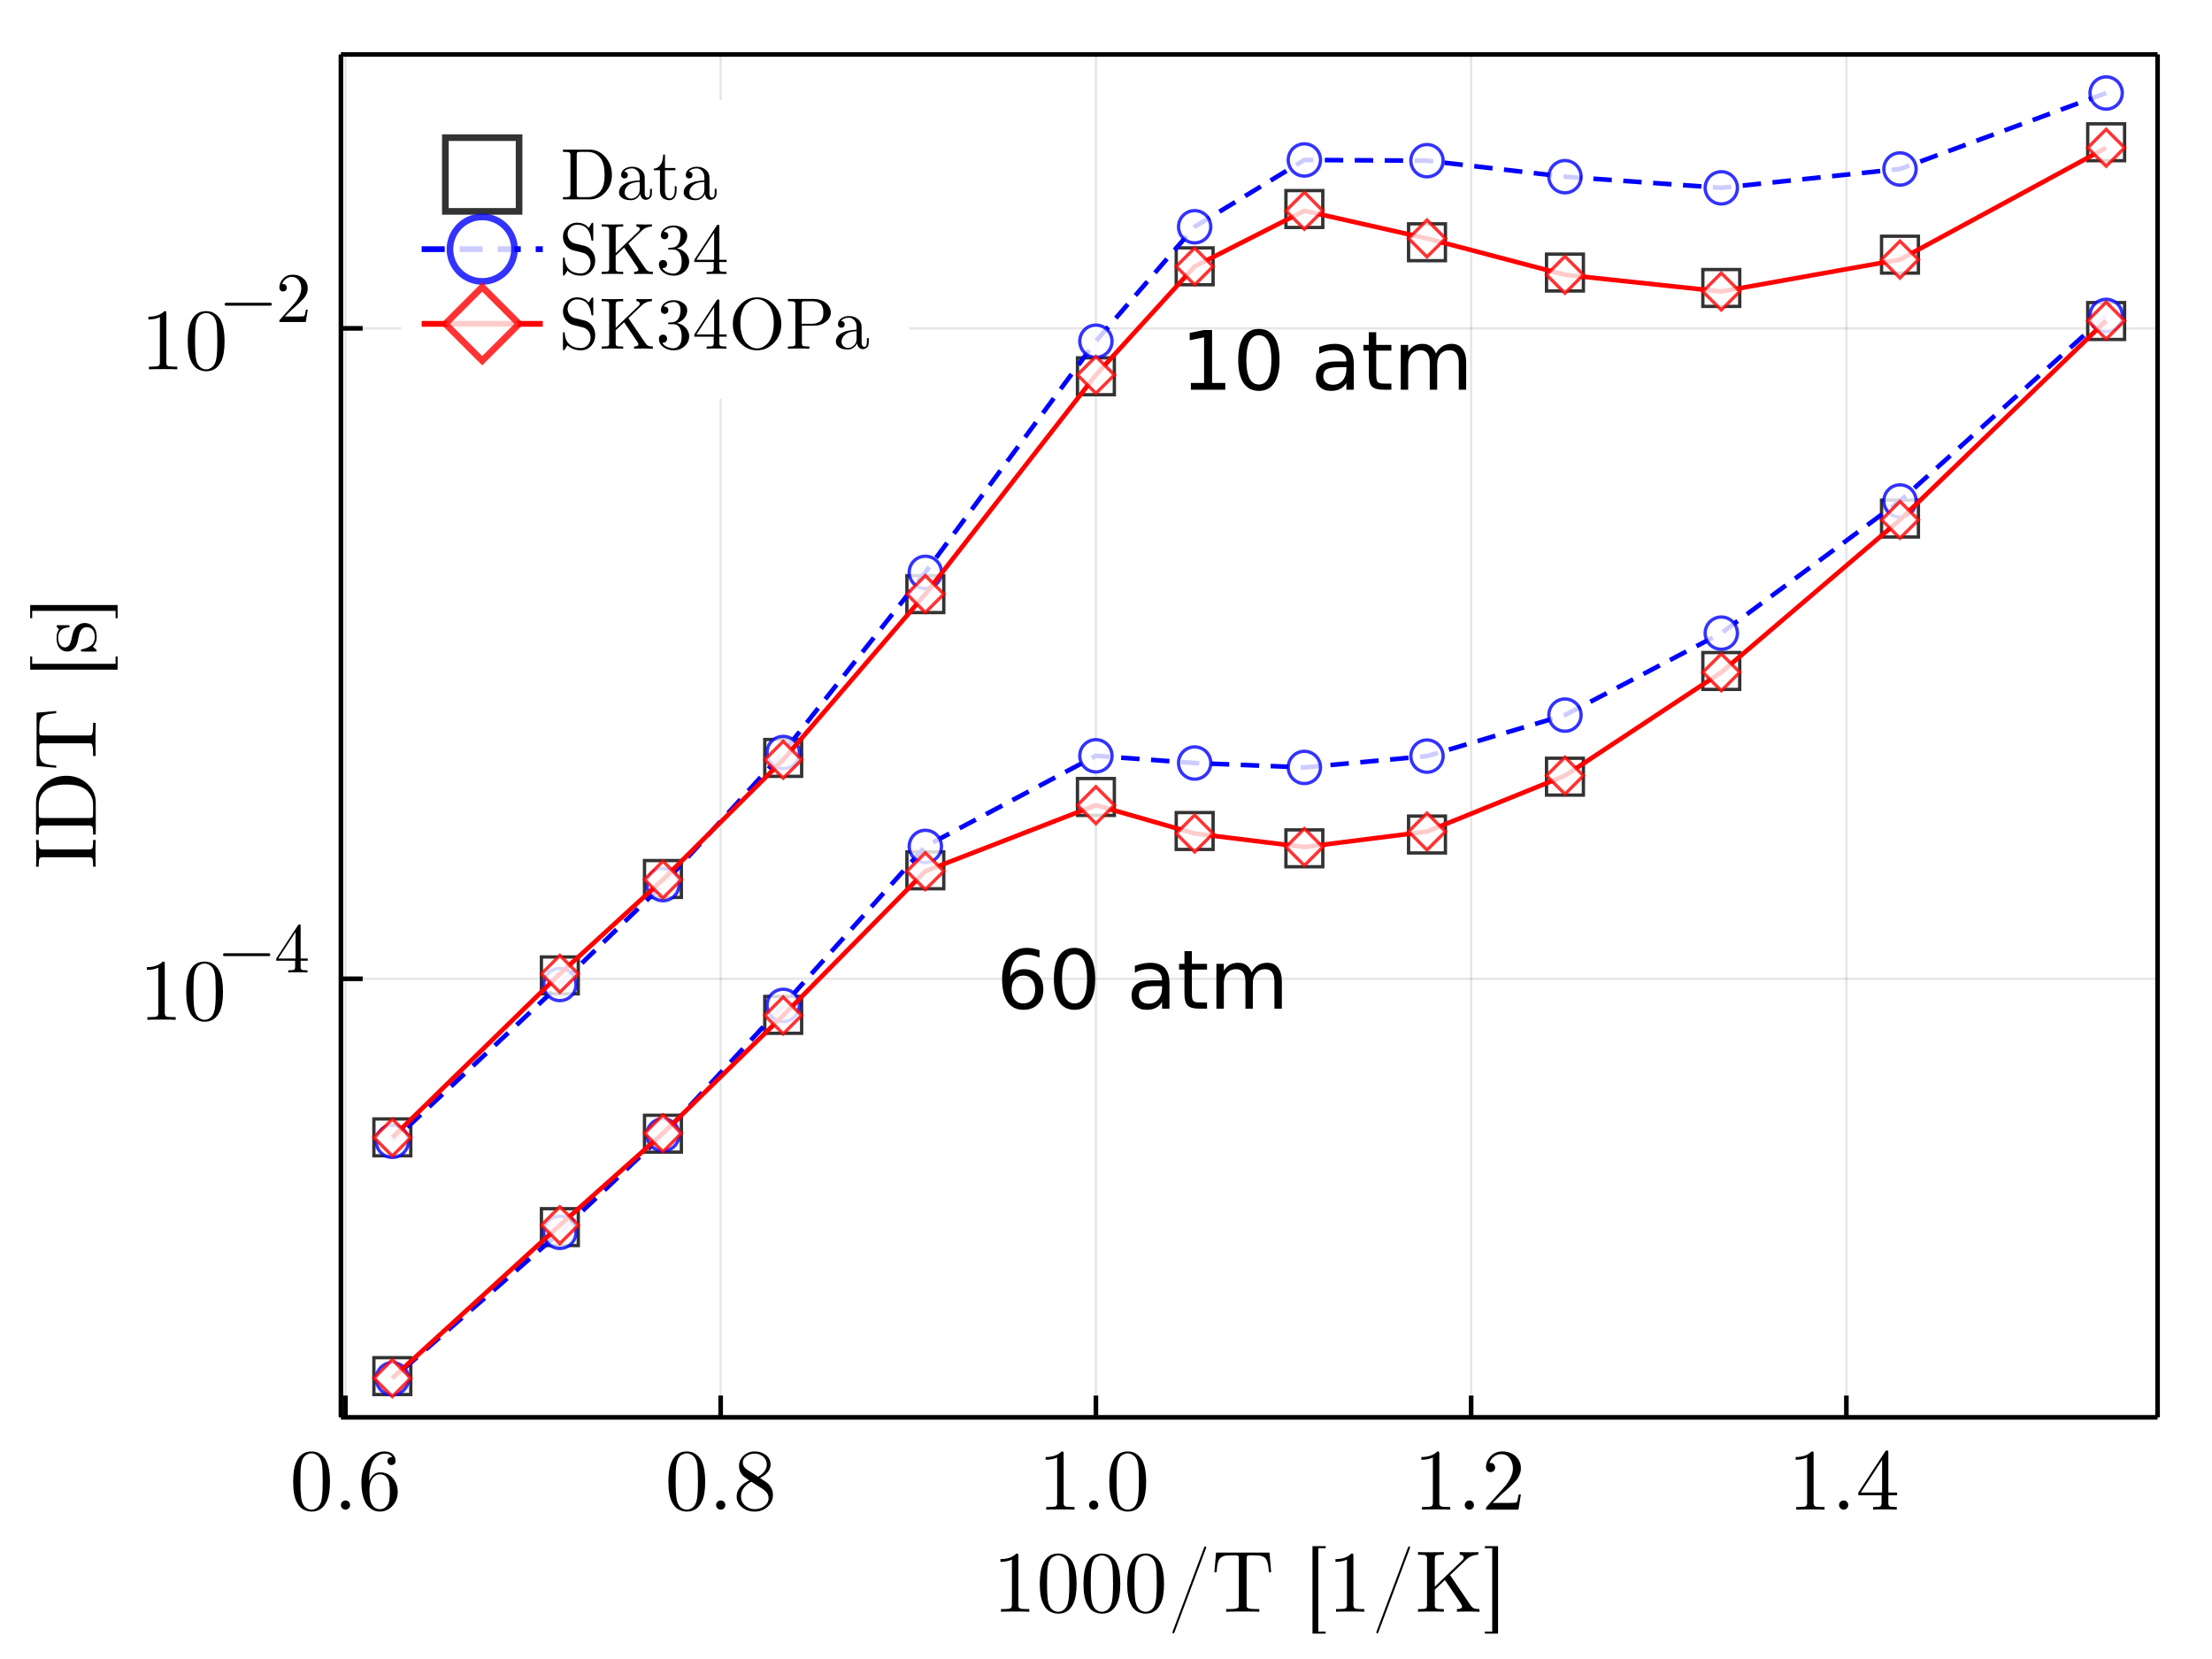 <?xml version="1.0" encoding="utf-8"?>
<svg xmlns="http://www.w3.org/2000/svg" xmlns:xlink="http://www.w3.org/1999/xlink" width="480" height="360" viewBox="0 0 1920 1440">
<rect x="0" y="0" width="1920" height="1440" fill="#333333" stroke="none"/>
<defs>
  <clipPath id="clip670">
    <rect x="0" y="0" width="1920" height="1440"/>
  </clipPath>
</defs>
<path clip-path="url(#clip670)" d="
M0 1440 L1920 1440 L1920 0 L0 0  Z
  " fill="#ffffff" fill-rule="evenodd" fill-opacity="1"/>
<defs>
  <clipPath id="clip671">
    <rect x="384" y="0" width="1345" height="1345"/>
  </clipPath>
</defs>
<path clip-path="url(#clip670)" d="
M295.918 1230.22 L1872.76 1230.22 L1872.76 47.244 L295.918 47.244  Z
  " fill="#ffffff" fill-rule="evenodd" fill-opacity="1"/>
<defs>
  <clipPath id="clip672">
    <rect x="295" y="47" width="1578" height="1184"/>
  </clipPath>
</defs>
<polyline clip-path="url(#clip672)" style="stroke:#000000; stroke-linecap:butt; stroke-linejoin:round; stroke-width:2; stroke-opacity:0.1; fill:none" points="
  299.833,1230.22 299.833,47.244 
  "/>
<polyline clip-path="url(#clip672)" style="stroke:#000000; stroke-linecap:butt; stroke-linejoin:round; stroke-width:2; stroke-opacity:0.1; fill:none" points="
  625.535,1230.22 625.535,47.244 
  "/>
<polyline clip-path="url(#clip672)" style="stroke:#000000; stroke-linecap:butt; stroke-linejoin:round; stroke-width:2; stroke-opacity:0.1; fill:none" points="
  951.238,1230.22 951.238,47.244 
  "/>
<polyline clip-path="url(#clip672)" style="stroke:#000000; stroke-linecap:butt; stroke-linejoin:round; stroke-width:2; stroke-opacity:0.1; fill:none" points="
  1276.94,1230.22 1276.94,47.244 
  "/>
<polyline clip-path="url(#clip672)" style="stroke:#000000; stroke-linecap:butt; stroke-linejoin:round; stroke-width:2; stroke-opacity:0.1; fill:none" points="
  1602.64,1230.22 1602.64,47.244 
  "/>
<polyline clip-path="url(#clip670)" style="stroke:#000000; stroke-linecap:butt; stroke-linejoin:round; stroke-width:4; stroke-opacity:1; fill:none" points="
  295.918,1230.22 1872.76,1230.22 
  "/>
<polyline clip-path="url(#clip670)" style="stroke:#000000; stroke-linecap:butt; stroke-linejoin:round; stroke-width:4; stroke-opacity:1; fill:none" points="
  295.918,47.244 1872.76,47.244 
  "/>
<polyline clip-path="url(#clip670)" style="stroke:#000000; stroke-linecap:butt; stroke-linejoin:round; stroke-width:4; stroke-opacity:1; fill:none" points="
  299.833,1230.22 299.833,1211.32 
  "/>
<polyline clip-path="url(#clip670)" style="stroke:#000000; stroke-linecap:butt; stroke-linejoin:round; stroke-width:4; stroke-opacity:1; fill:none" points="
  625.535,1230.22 625.535,1211.32 
  "/>
<polyline clip-path="url(#clip670)" style="stroke:#000000; stroke-linecap:butt; stroke-linejoin:round; stroke-width:4; stroke-opacity:1; fill:none" points="
  951.238,1230.22 951.238,1211.32 
  "/>
<polyline clip-path="url(#clip670)" style="stroke:#000000; stroke-linecap:butt; stroke-linejoin:round; stroke-width:4; stroke-opacity:1; fill:none" points="
  1276.94,1230.22 1276.94,1211.32 
  "/>
<polyline clip-path="url(#clip670)" style="stroke:#000000; stroke-linecap:butt; stroke-linejoin:round; stroke-width:4; stroke-opacity:1; fill:none" points="
  1602.64,1230.22 1602.64,1211.32 
  "/>
<path clip-path="url(#clip670)" d="M254.459 1286.11 Q254.459 1274.96 257.275 1268.88 Q261.203 1259.84 270.467 1259.84 Q272.431 1259.84 274.469 1260.39 Q276.544 1260.91 279.138 1262.95 Q281.769 1264.99 283.362 1268.32 Q286.401 1274.77 286.401 1286.11 Q286.401 1297.19 283.584 1303.23 Q279.471 1312.05 270.393 1312.05 Q266.984 1312.05 263.501 1310.31 Q260.054 1308.56 257.868 1304.38 Q254.459 1298.11 254.459 1286.11 M260.758 1285.18 Q260.758 1296.63 261.574 1301.19 Q262.5 1306.12 265.02 1308.27 Q267.577 1310.38 270.393 1310.38 Q273.431 1310.38 275.951 1308.12 Q278.508 1305.82 279.286 1300.89 Q280.138 1296.04 280.101 1285.18 Q280.101 1274.62 279.36 1270.4 Q278.36 1265.47 275.692 1263.51 Q273.061 1261.5 270.393 1261.5 Q269.392 1261.5 268.318 1261.8 Q267.28 1262.1 265.761 1262.95 Q264.242 1263.8 263.056 1265.91 Q261.907 1268.03 261.351 1271.21 Q260.758 1275.33 260.758 1285.18 Z" fill="#000000" fill-rule="evenodd" fill-opacity="1" /><path clip-path="url(#clip670)" d="M297.035 1309.16 Q295.887 1307.93 295.887 1306.34 Q295.887 1304.75 297.035 1303.6 Q298.184 1302.41 299.926 1302.41 Q301.593 1302.41 302.705 1303.52 Q303.853 1304.6 303.853 1306.38 Q303.853 1308.12 302.631 1309.27 Q301.445 1310.38 299.926 1310.38 Q298.184 1310.38 297.035 1309.16 Z" fill="#000000" fill-rule="evenodd" fill-opacity="1" /><path clip-path="url(#clip670)" d="M313.71 1286.41 Q313.71 1274.47 319.787 1267.17 Q325.864 1259.84 333.683 1259.84 Q338.241 1259.84 340.76 1262.17 Q343.317 1264.47 343.317 1268.03 Q343.317 1269.99 342.168 1270.84 Q341.02 1271.69 339.834 1271.69 Q338.463 1271.69 337.388 1270.77 Q336.314 1269.84 336.314 1268.17 Q336.314 1264.77 340.501 1264.77 Q338.537 1261.73 333.831 1261.73 Q332.386 1261.73 330.904 1262.17 Q329.421 1262.58 327.495 1263.99 Q325.568 1265.4 324.085 1267.62 Q322.603 1269.84 321.566 1274.03 Q320.528 1278.22 320.528 1283.66 L320.528 1285.48 Q323.641 1277.96 330.014 1277.99 Q336.388 1277.99 340.797 1282.85 Q345.207 1287.7 345.207 1294.89 Q345.207 1302.26 340.612 1307.16 Q336.017 1312.05 329.57 1312.05 Q326.679 1312.05 324.048 1310.82 Q321.455 1309.64 319.009 1306.9 Q316.6 1304.15 315.155 1298.89 Q313.71 1293.63 313.71 1286.41 M320.676 1293.22 Q320.676 1300.67 322.047 1304.23 Q322.27 1304.82 322.752 1305.64 Q323.27 1306.45 324.123 1307.53 Q325.012 1308.56 326.457 1309.27 Q327.902 1309.94 329.57 1309.94 Q334.646 1309.94 337.092 1305.01 Q338.389 1302.26 338.389 1294.82 Q338.389 1287.22 337.018 1284.44 Q334.683 1279.74 329.94 1279.74 Q326.753 1279.74 324.53 1281.92 Q322.344 1284.11 321.492 1287.04 Q320.676 1289.96 320.676 1293.22 Z" fill="#000000" fill-rule="evenodd" fill-opacity="1" /><path clip-path="url(#clip670)" d="M580.161 1286.11 Q580.161 1274.96 582.978 1268.88 Q586.905 1259.84 596.169 1259.84 Q598.133 1259.84 600.171 1260.39 Q602.246 1260.91 604.84 1262.95 Q607.471 1264.99 609.064 1268.32 Q612.103 1274.77 612.103 1286.11 Q612.103 1297.19 609.287 1303.23 Q605.174 1312.05 596.095 1312.05 Q592.686 1312.05 589.203 1310.31 Q585.757 1308.56 583.57 1304.38 Q580.161 1298.11 580.161 1286.11 M586.461 1285.18 Q586.461 1296.63 587.276 1301.19 Q588.202 1306.12 590.722 1308.27 Q593.279 1310.38 596.095 1310.38 Q599.134 1310.38 601.653 1308.12 Q604.21 1305.82 604.988 1300.89 Q605.841 1296.04 605.803 1285.18 Q605.803 1274.62 605.062 1270.4 Q604.062 1265.47 601.394 1263.51 Q598.763 1261.5 596.095 1261.5 Q595.095 1261.5 594.02 1261.8 Q592.982 1262.1 591.463 1262.95 Q589.944 1263.8 588.758 1265.91 Q587.609 1268.03 587.054 1271.21 Q586.461 1275.33 586.461 1285.18 Z" fill="#000000" fill-rule="evenodd" fill-opacity="1" /><path clip-path="url(#clip670)" d="M622.738 1309.16 Q621.589 1307.93 621.589 1306.34 Q621.589 1304.75 622.738 1303.6 Q623.886 1302.41 625.628 1302.41 Q627.295 1302.41 628.407 1303.52 Q629.556 1304.6 629.556 1306.38 Q629.556 1308.12 628.333 1309.27 Q627.147 1310.38 625.628 1310.38 Q623.886 1310.38 622.738 1309.16 Z" fill="#000000" fill-rule="evenodd" fill-opacity="1" /><path clip-path="url(#clip670)" d="M639.412 1298.93 Q639.412 1290.44 650.344 1284.96 Q645.638 1281.77 644.785 1280.85 Q641.45 1277.14 641.45 1272.51 Q641.45 1267.21 645.452 1263.54 Q649.491 1259.84 655.198 1259.84 Q660.645 1259.84 664.758 1262.99 Q668.871 1266.14 668.871 1271.14 Q668.871 1278.18 659.682 1282.92 Q665.759 1286.7 667.204 1288.3 Q670.909 1292.41 670.909 1297.63 Q670.909 1303.71 666.24 1307.9 Q661.571 1312.05 655.124 1312.05 Q648.824 1312.05 644.118 1308.38 Q639.412 1304.71 639.412 1298.93 M643.192 1298.93 Q643.192 1303.64 646.712 1306.79 Q650.27 1309.94 655.198 1309.94 Q659.978 1309.94 663.535 1307.19 Q667.13 1304.45 667.13 1300.37 Q667.13 1298.78 666.574 1297.41 Q666.055 1296.04 664.98 1294.96 Q663.943 1293.85 663.276 1293.37 Q662.646 1292.85 661.423 1292 L652.085 1286.11 Q643.192 1291.04 643.192 1298.93 M644.785 1269.55 Q644.785 1273.18 648.602 1275.7 L658.014 1281.77 Q665.536 1277.36 665.536 1271.14 Q665.536 1267.1 662.461 1264.43 Q659.385 1261.73 655.124 1261.73 Q650.937 1261.73 647.861 1263.95 Q644.785 1266.14 644.785 1269.55 Z" fill="#000000" fill-rule="evenodd" fill-opacity="1" /><path clip-path="url(#clip670)" d="M907.642 1267.06 L907.642 1264.69 Q916.758 1264.69 921.464 1259.84 Q922.761 1259.84 922.983 1260.13 Q923.205 1260.43 923.205 1261.8 L923.205 1304.38 Q923.205 1306.64 924.317 1307.34 Q925.429 1308.05 930.283 1308.05 L932.692 1308.05 L932.692 1310.38 Q930.024 1310.16 920.389 1310.16 Q910.755 1310.16 908.124 1310.38 L908.124 1308.05 L910.533 1308.05 Q915.313 1308.05 916.461 1307.38 Q917.61 1306.67 917.61 1304.38 L917.61 1265.06 Q913.645 1267.06 907.642 1267.06 Z" fill="#000000" fill-rule="evenodd" fill-opacity="1" /><path clip-path="url(#clip670)" d="M946.439 1309.16 Q945.29 1307.93 945.29 1306.34 Q945.29 1304.75 946.439 1303.6 Q947.588 1302.41 949.329 1302.41 Q950.997 1302.41 952.108 1303.52 Q953.257 1304.6 953.257 1306.38 Q953.257 1308.12 952.034 1309.27 Q950.849 1310.38 949.329 1310.38 Q947.588 1310.38 946.439 1309.16 Z" fill="#000000" fill-rule="evenodd" fill-opacity="1" /><path clip-path="url(#clip670)" d="M962.891 1286.11 Q962.891 1274.96 965.708 1268.88 Q969.635 1259.84 978.899 1259.84 Q980.863 1259.84 982.901 1260.39 Q984.976 1260.91 987.57 1262.95 Q990.201 1264.99 991.794 1268.32 Q994.833 1274.77 994.833 1286.11 Q994.833 1297.19 992.017 1303.23 Q987.904 1312.05 978.825 1312.05 Q975.416 1312.05 971.933 1310.31 Q968.487 1308.56 966.3 1304.38 Q962.891 1298.11 962.891 1286.11 M969.191 1285.18 Q969.191 1296.63 970.006 1301.19 Q970.932 1306.12 973.452 1308.27 Q976.009 1310.38 978.825 1310.38 Q981.864 1310.38 984.383 1308.12 Q986.94 1305.82 987.718 1300.89 Q988.571 1296.04 988.533 1285.18 Q988.533 1274.62 987.792 1270.4 Q986.792 1265.47 984.124 1263.51 Q981.493 1261.5 978.825 1261.5 Q977.825 1261.5 976.75 1261.8 Q975.712 1262.1 974.193 1262.95 Q972.674 1263.8 971.488 1265.91 Q970.339 1268.03 969.784 1271.21 Q969.191 1275.33 969.191 1285.18 Z" fill="#000000" fill-rule="evenodd" fill-opacity="1" /><path clip-path="url(#clip670)" d="M1233.75 1267.06 L1233.75 1264.69 Q1242.87 1264.69 1247.57 1259.84 Q1248.87 1259.84 1249.09 1260.13 Q1249.32 1260.43 1249.32 1261.8 L1249.32 1304.38 Q1249.32 1306.64 1250.43 1307.34 Q1251.54 1308.05 1256.39 1308.05 L1258.8 1308.05 L1258.8 1310.38 Q1256.13 1310.16 1246.5 1310.16 Q1236.86 1310.16 1234.23 1310.38 L1234.23 1308.05 L1236.64 1308.05 Q1241.42 1308.05 1242.57 1307.38 Q1243.72 1306.67 1243.72 1304.38 L1243.72 1265.06 Q1239.76 1267.06 1233.75 1267.06 Z" fill="#000000" fill-rule="evenodd" fill-opacity="1" /><path clip-path="url(#clip670)" d="M1272.55 1309.16 Q1271.4 1307.93 1271.4 1306.34 Q1271.4 1304.75 1272.55 1303.6 Q1273.7 1302.41 1275.44 1302.41 Q1277.11 1302.41 1278.22 1303.52 Q1279.37 1304.6 1279.37 1306.38 Q1279.37 1308.12 1278.14 1309.27 Q1276.96 1310.38 1275.44 1310.38 Q1273.7 1310.38 1272.55 1309.16 Z" fill="#000000" fill-rule="evenodd" fill-opacity="1" /><path clip-path="url(#clip670)" d="M1289.82 1310.38 Q1289.82 1309.01 1289.93 1308.6 Q1290.08 1308.19 1290.67 1307.56 L1305.23 1291.33 Q1313.2 1282.37 1313.2 1274.55 Q1313.2 1269.47 1310.53 1265.84 Q1307.9 1262.21 1303.05 1262.21 Q1299.71 1262.21 1296.89 1264.25 Q1294.08 1266.28 1292.78 1269.92 Q1293 1269.84 1293.78 1269.84 Q1295.67 1269.84 1296.71 1271.03 Q1297.78 1272.21 1297.78 1273.81 Q1297.78 1275.84 1296.45 1276.85 Q1295.15 1277.81 1293.86 1277.81 Q1293.34 1277.81 1292.63 1277.7 Q1291.97 1277.59 1290.89 1276.55 Q1289.82 1275.47 1289.82 1273.58 Q1289.82 1268.29 1293.82 1264.06 Q1297.86 1259.84 1304.01 1259.84 Q1310.97 1259.84 1315.53 1263.99 Q1320.13 1268.1 1320.13 1274.55 Q1320.13 1276.81 1319.42 1278.88 Q1318.76 1280.92 1317.83 1282.51 Q1316.94 1284.11 1314.5 1286.66 Q1312.05 1289.22 1310.09 1291.04 Q1308.12 1292.85 1303.71 1296.71 L1295.67 1304.53 L1309.34 1304.53 Q1316.01 1304.53 1316.53 1303.93 Q1317.27 1302.86 1318.2 1297.19 L1320.13 1297.19 L1317.98 1310.38 L1289.82 1310.38 Z" fill="#000000" fill-rule="evenodd" fill-opacity="1" /><path clip-path="url(#clip670)" d="M1558.62 1267.06 L1558.62 1264.69 Q1567.74 1264.69 1572.44 1259.84 Q1573.74 1259.84 1573.96 1260.13 Q1574.18 1260.43 1574.18 1261.8 L1574.18 1304.38 Q1574.18 1306.64 1575.3 1307.34 Q1576.41 1308.05 1581.26 1308.05 L1583.67 1308.05 L1583.67 1310.38 Q1581 1310.16 1571.37 1310.16 Q1561.73 1310.16 1559.1 1310.38 L1559.1 1308.05 L1561.51 1308.05 Q1566.29 1308.05 1567.44 1307.38 Q1568.59 1306.67 1568.59 1304.38 L1568.59 1265.06 Q1564.62 1267.06 1558.62 1267.06 Z" fill="#000000" fill-rule="evenodd" fill-opacity="1" /><path clip-path="url(#clip670)" d="M1597.42 1309.16 Q1596.27 1307.93 1596.27 1306.34 Q1596.27 1304.75 1597.42 1303.6 Q1598.57 1302.41 1600.31 1302.41 Q1601.98 1302.41 1603.09 1303.52 Q1604.24 1304.6 1604.24 1306.38 Q1604.24 1308.12 1603.01 1309.27 Q1601.83 1310.38 1600.31 1310.38 Q1598.57 1310.38 1597.42 1309.16 Z" fill="#000000" fill-rule="evenodd" fill-opacity="1" /><path clip-path="url(#clip670)" d="M1613.02 1297.86 L1613.02 1295.52 L1636.33 1259.91 Q1636.92 1258.98 1637.84 1259.02 Q1638.7 1259.02 1638.88 1259.36 Q1639.07 1259.69 1639.07 1260.99 L1639.07 1295.52 L1646.66 1295.52 L1646.66 1297.86 L1639.07 1297.86 L1639.07 1304.45 Q1639.07 1306.64 1639.96 1307.34 Q1640.88 1308.05 1644.81 1308.05 L1646.4 1308.05 L1646.4 1310.38 Q1643.29 1310.16 1636.1 1310.16 Q1628.95 1310.16 1625.84 1310.38 L1625.84 1308.05 L1627.43 1308.05 Q1631.36 1308.05 1632.29 1307.38 Q1633.21 1306.67 1633.21 1304.45 L1633.21 1297.86 L1613.02 1297.86 M1615.17 1295.52 L1633.66 1295.52 L1633.66 1267.21 L1615.17 1295.52 Z" fill="#000000" fill-rule="evenodd" fill-opacity="1" /><path clip-path="url(#clip670)" d="M868.362 1355.67 L868.362 1353.3 Q877.477 1353.3 882.183 1348.44 Q883.48 1348.44 883.703 1348.74 Q883.925 1349.04 883.925 1350.41 L883.925 1392.98 Q883.925 1395.25 885.037 1395.95 Q886.148 1396.65 891.002 1396.65 L893.411 1396.65 L893.411 1398.99 Q890.743 1398.77 881.109 1398.77 Q871.474 1398.77 868.844 1398.99 L868.844 1396.65 L871.252 1396.65 Q876.032 1396.65 877.181 1395.99 Q878.33 1395.28 878.33 1392.98 L878.33 1353.67 Q874.365 1355.67 868.362 1355.67 Z" fill="#000000" fill-rule="evenodd" fill-opacity="1" /><path clip-path="url(#clip670)" d="M902.527 1374.72 Q902.527 1363.56 905.343 1357.49 Q909.271 1348.44 918.534 1348.44 Q920.498 1348.44 922.536 1349 Q924.611 1349.52 927.205 1351.56 Q929.836 1353.6 931.429 1356.93 Q934.468 1363.38 934.468 1374.72 Q934.468 1385.8 931.652 1391.84 Q927.539 1400.66 918.46 1400.66 Q915.051 1400.66 911.568 1398.91 Q908.122 1397.17 905.936 1392.98 Q902.527 1386.72 902.527 1374.72 M908.826 1373.79 Q908.826 1385.24 909.641 1389.8 Q910.567 1394.73 913.087 1396.88 Q915.644 1398.99 918.46 1398.99 Q921.499 1398.99 924.018 1396.73 Q926.575 1394.43 927.353 1389.5 Q928.206 1384.65 928.169 1373.79 Q928.169 1363.23 927.428 1359.01 Q926.427 1354.08 923.759 1352.11 Q921.128 1350.11 918.46 1350.11 Q917.46 1350.11 916.385 1350.41 Q915.348 1350.71 913.828 1351.56 Q912.309 1352.41 911.123 1354.52 Q909.975 1356.63 909.419 1359.82 Q908.826 1363.93 908.826 1373.79 Z" fill="#000000" fill-rule="evenodd" fill-opacity="1" /><path clip-path="url(#clip670)" d="M940.471 1374.72 Q940.471 1363.56 943.287 1357.49 Q947.215 1348.44 956.479 1348.44 Q958.443 1348.44 960.481 1349 Q962.556 1349.52 965.15 1351.56 Q967.78 1353.6 969.374 1356.93 Q972.412 1363.38 972.412 1374.72 Q972.412 1385.8 969.596 1391.84 Q965.483 1400.66 956.405 1400.66 Q952.996 1400.66 949.512 1398.91 Q946.066 1397.17 943.88 1392.98 Q940.471 1386.72 940.471 1374.72 M946.77 1373.79 Q946.77 1385.24 947.585 1389.8 Q948.512 1394.73 951.032 1396.88 Q953.588 1398.99 956.405 1398.99 Q959.443 1398.99 961.963 1396.73 Q964.52 1394.43 965.298 1389.5 Q966.15 1384.65 966.113 1373.79 Q966.113 1363.23 965.372 1359.01 Q964.371 1354.08 961.703 1352.11 Q959.073 1350.11 956.405 1350.11 Q955.404 1350.11 954.329 1350.41 Q953.292 1350.71 951.773 1351.56 Q950.253 1352.41 949.068 1354.52 Q947.919 1356.63 947.363 1359.82 Q946.77 1363.93 946.77 1373.79 Z" fill="#000000" fill-rule="evenodd" fill-opacity="1" /><path clip-path="url(#clip670)" d="M978.415 1374.72 Q978.415 1363.56 981.231 1357.49 Q985.159 1348.44 994.423 1348.44 Q996.387 1348.44 998.425 1349 Q1000.5 1349.52 1003.09 1351.56 Q1005.72 1353.6 1007.32 1356.93 Q1010.36 1363.38 1010.36 1374.72 Q1010.36 1385.8 1007.54 1391.84 Q1003.43 1400.66 994.349 1400.66 Q990.94 1400.66 987.457 1398.91 Q984.011 1397.17 981.824 1392.98 Q978.415 1386.72 978.415 1374.72 M984.715 1373.79 Q984.715 1385.24 985.53 1389.8 Q986.456 1394.73 988.976 1396.88 Q991.533 1398.99 994.349 1398.99 Q997.387 1398.99 999.907 1396.73 Q1002.46 1394.43 1003.24 1389.5 Q1004.09 1384.65 1004.06 1373.79 Q1004.06 1363.23 1003.32 1359.01 Q1002.32 1354.08 999.648 1352.11 Q997.017 1350.11 994.349 1350.11 Q993.348 1350.11 992.274 1350.41 Q991.236 1350.71 989.717 1351.56 Q988.198 1352.41 987.012 1354.52 Q985.863 1356.63 985.308 1359.82 Q984.715 1363.93 984.715 1373.79 Z" fill="#000000" fill-rule="evenodd" fill-opacity="1" /><path clip-path="url(#clip670)" d="M1017.73 1416.89 Q1017.73 1416.51 1018.03 1415.7 L1044.82 1344.11 Q1044.82 1344.04 1045 1343.63 Q1045.19 1343.22 1045.3 1342.96 Q1045.41 1342.66 1045.63 1342.44 Q1045.89 1342.22 1046.19 1342.22 Q1046.93 1342.22 1046.93 1343.15 Q1046.93 1343.22 1046.71 1344.11 L1019.84 1415.77 Q1019.4 1417.07 1019.1 1417.44 Q1018.84 1417.81 1018.4 1417.81 Q1017.73 1417.81 1017.73 1416.89 Z" fill="#000000" fill-rule="evenodd" fill-opacity="1" /><path clip-path="url(#clip670)" d="M1054.08 1364.67 L1055.53 1347.63 L1101.88 1347.63 L1103.33 1364.67 L1101.44 1364.67 Q1101.14 1361.27 1100.85 1359.3 Q1100.59 1357.34 1099.92 1355.49 Q1099.29 1353.6 1098.47 1352.71 Q1097.7 1351.78 1096.18 1351.08 Q1094.66 1350.33 1092.69 1350.15 Q1090.73 1349.96 1087.76 1349.96 Q1084.28 1349.96 1083.43 1350.11 Q1082.5 1350.33 1082.28 1351 Q1082.06 1351.63 1082.06 1353 L1082.06 1392.98 Q1082.06 1394.5 1082.35 1395.13 Q1082.69 1395.73 1084.43 1396.21 Q1086.17 1396.65 1090.03 1396.65 L1093.06 1396.65 L1093.06 1398.99 Q1089.95 1398.77 1078.65 1398.77 Q1067.42 1398.77 1064.31 1398.99 L1064.31 1396.65 L1067.35 1396.65 Q1071.2 1396.65 1072.94 1396.21 Q1074.72 1395.73 1075.02 1395.13 Q1075.31 1394.5 1075.31 1392.98 L1075.31 1353 Q1075.31 1351.93 1075.24 1351.48 Q1075.17 1351.04 1074.83 1350.67 Q1074.5 1350.26 1073.72 1350.11 Q1072.98 1349.96 1069.64 1349.96 Q1066.68 1349.96 1064.68 1350.15 Q1062.72 1350.33 1061.2 1351.08 Q1059.68 1351.78 1058.86 1352.71 Q1058.08 1353.6 1057.42 1355.49 Q1056.79 1357.34 1056.53 1359.3 Q1056.27 1361.27 1055.97 1364.67 L1054.08 1364.67 Z" fill="#000000" fill-rule="evenodd" fill-opacity="1" /><path clip-path="url(#clip670)" d="M1139.23 1417.96 L1139.23 1342.07 L1150.68 1342.07 L1150.68 1343.81 L1144.31 1343.81 L1144.31 1416.22 L1150.68 1416.22 L1150.68 1417.96 L1139.23 1417.96 Z" fill="#000000" fill-rule="evenodd" fill-opacity="1" /><path clip-path="url(#clip670)" d="M1159.17 1355.67 L1159.17 1353.3 Q1168.29 1353.3 1172.99 1348.44 Q1174.29 1348.44 1174.51 1348.74 Q1174.73 1349.04 1174.73 1350.41 L1174.73 1392.98 Q1174.73 1395.25 1175.84 1395.95 Q1176.96 1396.65 1181.81 1396.65 L1184.22 1396.65 L1184.22 1398.99 Q1181.55 1398.77 1171.92 1398.77 Q1162.28 1398.77 1159.65 1398.99 L1159.65 1396.65 L1162.06 1396.65 Q1166.84 1396.65 1167.99 1395.99 Q1169.14 1395.28 1169.14 1392.98 L1169.14 1353.67 Q1165.17 1355.67 1159.17 1355.67 Z" fill="#000000" fill-rule="evenodd" fill-opacity="1" /><path clip-path="url(#clip670)" d="M1194.71 1416.89 Q1194.71 1416.51 1195 1415.7 L1221.79 1344.11 Q1221.79 1344.04 1221.98 1343.63 Q1222.16 1343.22 1222.27 1342.96 Q1222.39 1342.66 1222.61 1342.44 Q1222.87 1342.22 1223.16 1342.22 Q1223.9 1342.22 1223.9 1343.15 Q1223.9 1343.22 1223.68 1344.11 L1196.82 1415.77 Q1196.37 1417.07 1196.08 1417.44 Q1195.82 1417.81 1195.37 1417.81 Q1194.71 1417.81 1194.71 1416.89 Z" fill="#000000" fill-rule="evenodd" fill-opacity="1" /><path clip-path="url(#clip670)" d="M1230.83 1398.99 L1230.83 1396.65 L1232.65 1396.65 Q1236.76 1396.65 1237.69 1395.99 Q1238.65 1395.28 1238.65 1393.06 L1238.65 1353.08 Q1238.65 1350.89 1237.69 1350.22 Q1236.73 1349.52 1232.65 1349.52 L1230.83 1349.52 L1230.83 1347.15 Q1233.5 1347.37 1242.06 1347.37 Q1250.55 1347.37 1253.22 1347.15 L1253.22 1349.52 L1251.4 1349.52 Q1247.29 1349.52 1246.32 1350.22 Q1245.4 1350.89 1245.4 1353.08 L1245.4 1377.2 L1269.15 1354.52 Q1270.52 1353.3 1270.52 1352 Q1270.52 1351.56 1270.3 1351.08 Q1270.11 1350.56 1269.22 1350.04 Q1268.37 1349.52 1267 1349.52 L1267 1347.15 Q1269.59 1347.37 1276.67 1347.37 Q1281.15 1347.37 1283.12 1347.15 L1283.12 1349.52 Q1276.82 1349.59 1272.34 1354.08 L1258.66 1367.19 L1276.19 1392.98 Q1277.78 1395.32 1279.34 1395.99 Q1280.9 1396.65 1284.16 1396.65 L1284.16 1398.99 Q1279.38 1398.77 1275.45 1398.77 Q1267.26 1398.77 1264.59 1398.99 L1264.59 1396.65 Q1269.07 1396.65 1269.07 1394.36 Q1269.07 1393.5 1267.93 1391.76 L1254.18 1371.46 L1245.4 1379.79 L1245.4 1393.06 Q1245.4 1395.25 1246.32 1395.95 Q1247.29 1396.65 1251.4 1396.65 L1253.22 1396.65 L1253.22 1398.99 Q1250.55 1398.77 1241.99 1398.77 Q1233.5 1398.77 1230.83 1398.99 Z" fill="#000000" fill-rule="evenodd" fill-opacity="1" /><path clip-path="url(#clip670)" d="M1288.86 1416.22 L1295.24 1416.22 L1295.24 1343.81 L1288.86 1343.81 L1288.86 1342.07 L1300.31 1342.07 L1300.31 1417.96 L1288.86 1417.96 L1288.86 1416.22 Z" fill="#000000" fill-rule="evenodd" fill-opacity="1" /><polyline clip-path="url(#clip672)" style="stroke:#000000; stroke-linecap:butt; stroke-linejoin:round; stroke-width:2; stroke-opacity:0.1; fill:none" points="
  295.918,849.592 1872.76,849.592 
  "/>
<polyline clip-path="url(#clip672)" style="stroke:#000000; stroke-linecap:butt; stroke-linejoin:round; stroke-width:2; stroke-opacity:0.1; fill:none" points="
  295.918,285.003 1872.76,285.003 
  "/>
<polyline clip-path="url(#clip670)" style="stroke:#000000; stroke-linecap:butt; stroke-linejoin:round; stroke-width:4; stroke-opacity:1; fill:none" points="
  295.918,1230.22 295.918,47.244 
  "/>
<polyline clip-path="url(#clip670)" style="stroke:#000000; stroke-linecap:butt; stroke-linejoin:round; stroke-width:4; stroke-opacity:1; fill:none" points="
  1872.76,1230.22 1872.76,47.244 
  "/>
<polyline clip-path="url(#clip670)" style="stroke:#000000; stroke-linecap:butt; stroke-linejoin:round; stroke-width:4; stroke-opacity:1; fill:none" points="
  295.918,849.592 314.816,849.592 
  "/>
<polyline clip-path="url(#clip670)" style="stroke:#000000; stroke-linecap:butt; stroke-linejoin:round; stroke-width:4; stroke-opacity:1; fill:none" points="
  295.918,285.003 314.816,285.003 
  "/>
<path clip-path="url(#clip670)" d="M127.46 841.866 L127.46 839.494 Q136.576 839.494 141.282 834.64 Q142.579 834.64 142.801 834.936 Q143.023 835.233 143.023 836.604 L143.023 879.18 Q143.023 881.44 144.135 882.144 Q145.247 882.848 150.101 882.848 L152.509 882.848 L152.509 885.183 Q149.841 884.961 140.207 884.961 Q130.573 884.961 127.942 885.183 L127.942 882.848 L130.35 882.848 Q135.131 882.848 136.279 882.181 Q137.428 881.477 137.428 879.18 L137.428 839.865 Q133.463 841.866 127.46 841.866 Z" fill="#000000" fill-rule="evenodd" fill-opacity="1" /><path clip-path="url(#clip670)" d="M161.625 860.912 Q161.625 849.758 164.441 843.681 Q168.369 834.64 177.633 834.64 Q179.597 834.64 181.635 835.196 Q183.71 835.714 186.304 837.752 Q188.934 839.79 190.528 843.125 Q193.566 849.573 193.566 860.912 Q193.566 871.991 190.75 878.031 Q186.637 886.85 177.559 886.85 Q174.15 886.85 170.666 885.109 Q167.22 883.367 165.034 879.18 Q161.625 872.918 161.625 860.912 M167.924 859.985 Q167.924 871.435 168.739 875.993 Q169.666 880.922 172.186 883.071 Q174.742 885.183 177.559 885.183 Q180.597 885.183 183.117 882.923 Q185.674 880.625 186.452 875.697 Q187.304 870.843 187.267 859.985 Q187.267 849.425 186.526 845.201 Q185.525 840.272 182.857 838.308 Q180.227 836.307 177.559 836.307 Q176.558 836.307 175.483 836.604 Q174.446 836.9 172.927 837.752 Q171.407 838.605 170.222 840.717 Q169.073 842.829 168.517 846.016 Q167.924 850.129 167.924 859.985 Z" fill="#000000" fill-rule="evenodd" fill-opacity="1" /><path clip-path="url(#clip670)" d="M234.271 827.779 Q234.633 828.141 234.633 828.652 Q234.633 829.164 234.271 829.526 Q233.91 829.887 233.398 829.887 L194.801 829.887 Q194.289 829.887 193.928 829.526 Q193.566 829.164 193.566 828.652 Q193.566 828.141 193.928 827.779 Q194.289 827.418 194.801 827.418 L233.398 827.418 Q233.91 827.418 234.271 827.779 Z" fill="#000000" fill-rule="evenodd" fill-opacity="1" /><path clip-path="url(#clip670)" d="M239.781 833.891 L239.781 831.994 L258.718 803.061 Q259.2 802.309 259.953 802.339 Q260.645 802.339 260.796 802.61 Q260.946 802.881 260.946 803.934 L260.946 831.994 L267.118 831.994 L267.118 833.891 L260.946 833.891 L260.946 839.25 Q260.946 841.026 261.669 841.599 Q262.422 842.171 265.613 842.171 L266.908 842.171 L266.908 844.067 Q264.379 843.887 258.538 843.887 Q252.727 843.887 250.198 844.067 L250.198 842.171 L251.493 842.171 Q254.684 842.171 255.437 841.629 Q256.189 841.057 256.189 839.25 L256.189 833.891 L239.781 833.891 M241.527 831.994 L256.551 831.994 L256.551 808.992 L241.527 831.994 Z" fill="#000000" fill-rule="evenodd" fill-opacity="1" /><path clip-path="url(#clip670)" d="M128.815 277.277 L128.815 274.905 Q137.931 274.905 142.637 270.051 Q143.933 270.051 144.156 270.348 Q144.378 270.644 144.378 272.015 L144.378 314.591 Q144.378 316.852 145.49 317.556 Q146.601 318.26 151.456 318.26 L153.864 318.26 L153.864 320.594 Q151.196 320.372 141.562 320.372 Q131.928 320.372 129.297 320.594 L129.297 318.26 L131.705 318.26 Q136.485 318.26 137.634 317.593 Q138.783 316.889 138.783 314.591 L138.783 275.276 Q134.818 277.277 128.815 277.277 Z" fill="#000000" fill-rule="evenodd" fill-opacity="1" /><path clip-path="url(#clip670)" d="M162.98 296.323 Q162.98 285.17 165.796 279.093 Q169.724 270.051 178.988 270.051 Q180.951 270.051 182.989 270.607 Q185.065 271.126 187.658 273.164 Q190.289 275.202 191.883 278.537 Q194.921 284.984 194.921 296.323 Q194.921 307.403 192.105 313.443 Q187.992 322.262 178.913 322.262 Q175.504 322.262 172.021 320.52 Q168.575 318.778 166.389 314.591 Q162.98 308.329 162.98 296.323 M169.279 295.397 Q169.279 306.847 170.094 311.405 Q171.021 316.333 173.54 318.482 Q176.097 320.594 178.913 320.594 Q181.952 320.594 184.472 318.334 Q187.028 316.036 187.807 311.108 Q188.659 306.254 188.622 295.397 Q188.622 284.836 187.881 280.612 Q186.88 275.683 184.212 273.72 Q181.581 271.719 178.913 271.719 Q177.913 271.719 176.838 272.015 Q175.801 272.311 174.282 273.164 Q172.762 274.016 171.576 276.128 Q170.428 278.24 169.872 281.427 Q169.279 285.54 169.279 295.397 Z" fill="#000000" fill-rule="evenodd" fill-opacity="1" /><path clip-path="url(#clip670)" d="M235.626 263.191 Q235.987 263.552 235.987 264.064 Q235.987 264.575 235.626 264.937 Q235.265 265.298 234.753 265.298 L196.156 265.298 Q195.644 265.298 195.282 264.937 Q194.921 264.575 194.921 264.064 Q194.921 263.552 195.282 263.191 Q195.644 262.829 196.156 262.829 L234.753 262.829 Q235.265 262.829 235.626 263.191 Z" fill="#000000" fill-rule="evenodd" fill-opacity="1" /><path clip-path="url(#clip670)" d="M242.491 279.479 Q242.491 278.365 242.581 278.033 Q242.701 277.702 243.183 277.19 L255.015 264.003 Q261.488 256.717 261.488 250.365 Q261.488 246.24 259.321 243.29 Q257.183 240.339 253.239 240.339 Q250.529 240.339 248.241 241.995 Q245.953 243.651 244.899 246.601 Q245.08 246.541 245.712 246.541 Q247.248 246.541 248.091 247.505 Q248.964 248.468 248.964 249.763 Q248.964 251.419 247.88 252.232 Q246.826 253.014 245.772 253.014 Q245.351 253.014 244.779 252.924 Q244.237 252.834 243.364 251.991 Q242.491 251.118 242.491 249.582 Q242.491 245.277 245.742 241.845 Q249.024 238.412 254.022 238.412 Q259.682 238.412 263.385 241.784 Q267.118 245.126 267.118 250.365 Q267.118 252.201 266.546 253.887 Q266.004 255.543 265.252 256.838 Q264.529 258.133 262.542 260.21 Q260.555 262.287 258.959 263.763 Q257.364 265.238 253.781 268.369 L247.248 274.722 L258.357 274.722 Q263.776 274.722 264.198 274.24 Q264.8 273.367 265.553 268.76 L267.118 268.76 L265.372 279.479 L242.491 279.479 Z" fill="#000000" fill-rule="evenodd" fill-opacity="1" /><path clip-path="url(#clip670)" d="M83.108 752.306 L80.774 752.306 L80.774 750.305 Q80.774 746.043 80.107 745.08 Q79.403 744.079 77.179 744.079 L37.197 744.079 Q35.011 744.079 34.344 745.08 Q33.64 746.08 33.64 750.305 L33.64 752.306 L31.268 752.306 Q31.491 749.638 31.491 740.67 Q31.491 731.777 31.268 729.146 L33.64 729.146 L33.64 731.11 Q33.64 735.372 34.344 736.372 Q35.011 737.335 37.197 737.335 L77.179 737.335 Q79.366 737.335 80.07 736.372 Q80.774 735.372 80.774 731.11 L80.774 729.146 L83.108 729.146 Q82.886 731.814 82.886 740.744 Q82.886 749.638 83.108 752.306 Z" fill="#000000" fill-rule="evenodd" fill-opacity="1" /><path clip-path="url(#clip670)" d="M83.108 724.366 L80.774 724.366 L80.774 722.55 Q80.774 718.437 80.107 717.511 Q79.403 716.548 77.179 716.548 L37.197 716.548 Q35.011 716.548 34.344 717.511 Q33.64 718.474 33.64 722.55 L33.64 724.366 L31.268 724.366 L31.268 696.612 Q31.268 686.904 39.013 680.16 Q46.757 673.378 57.614 673.378 Q68.249 673.378 75.697 680.197 Q83.108 686.978 83.108 696.612 L83.108 724.366 M77.735 710.026 Q79.699 710.026 80.255 709.47 Q80.774 708.914 80.774 706.32 L80.774 698.65 Q80.774 693.648 78.736 690.276 Q76.661 686.904 74.289 685.162 Q68.583 680.975 57.614 680.975 Q46.09 680.975 40.68 684.903 Q33.64 689.979 33.64 698.724 L33.64 706.32 Q33.64 708.914 34.158 709.47 Q34.677 710.026 36.678 710.026 L77.735 710.026 Z" fill="#000000" fill-rule="evenodd" fill-opacity="1" /><path clip-path="url(#clip670)" d="M48.795 666.412 L31.75 664.967 L31.75 618.611 L48.795 617.166 L48.795 619.056 Q45.386 619.352 43.422 619.649 Q41.458 619.908 39.605 620.575 Q37.716 621.205 36.826 622.02 Q35.9 622.798 35.196 624.318 Q34.455 625.837 34.27 627.801 Q34.084 629.765 34.084 632.729 Q34.084 636.212 34.233 637.064 Q34.455 637.991 35.122 638.213 Q35.752 638.436 37.123 638.436 L77.105 638.436 Q78.624 638.436 79.254 638.139 Q79.847 637.806 80.329 636.064 Q80.774 634.322 80.774 630.469 L80.774 627.43 L83.108 627.43 Q82.886 630.543 82.886 641.845 Q82.886 653.072 83.108 656.185 L80.774 656.185 L80.774 653.146 Q80.774 649.293 80.329 647.551 Q79.847 645.772 79.254 645.476 Q78.624 645.18 77.105 645.18 L37.123 645.18 Q36.048 645.18 35.604 645.254 Q35.159 645.328 34.788 645.661 Q34.381 645.995 34.233 646.773 Q34.084 647.514 34.084 650.849 Q34.084 653.813 34.27 655.814 Q34.455 657.778 35.196 659.298 Q35.9 660.817 36.826 661.632 Q37.716 662.41 39.605 663.077 Q41.458 663.707 43.422 663.966 Q45.386 664.226 48.795 664.522 L48.795 666.412 Z" fill="#000000" fill-rule="evenodd" fill-opacity="1" /><path clip-path="url(#clip670)" d="M102.08 581.26 L26.192 581.26 L26.192 569.81 L27.933 569.81 L27.933 576.183 L100.339 576.183 L100.339 569.81 L102.08 569.81 L102.08 581.26 Z" fill="#000000" fill-rule="evenodd" fill-opacity="1" /><path clip-path="url(#clip670)" d="M82.108 565.548 L72.103 565.548 Q71.251 565.548 70.954 565.511 Q70.658 565.474 70.435 565.252 Q70.213 565.029 70.213 564.585 Q70.213 564.066 70.435 563.881 Q70.658 563.658 71.51 563.51 Q76.735 562.362 79.514 559.916 Q82.256 557.433 82.256 552.95 Q82.256 548.688 80.366 546.539 Q78.476 544.39 75.364 544.39 Q69.805 544.39 68.397 552.283 Q67.471 556.84 66.878 558.73 Q66.248 560.62 64.877 562.287 Q62.209 565.548 58.429 565.548 Q54.65 565.548 51.871 562.695 Q49.092 559.805 49.092 553.431 Q49.092 549.17 51.241 546.28 Q50.574 545.427 50.018 544.983 Q49.092 543.982 49.092 543.463 Q49.092 542.871 49.499 542.759 Q49.87 542.648 50.944 542.648 L58.578 542.648 Q59.43 542.648 59.726 542.685 Q60.023 542.722 60.245 542.945 Q60.431 543.167 60.431 543.649 Q60.431 544.501 59.726 544.538 Q50.537 545.131 50.537 553.431 Q50.537 557.915 52.278 559.916 Q53.983 561.917 56.317 561.917 Q57.614 561.917 58.615 561.324 Q59.578 560.694 60.171 559.916 Q60.727 559.101 61.283 557.618 Q61.801 556.136 61.987 555.247 Q62.172 554.321 62.543 552.579 Q63.691 546.502 66.174 543.945 Q69.361 540.758 73.4 540.758 Q77.883 540.758 80.922 543.797 Q83.96 546.835 83.96 552.95 Q83.96 557.878 80.662 561.324 Q81.107 561.769 81.515 562.102 Q81.885 562.436 82.034 562.584 Q82.182 562.695 82.293 562.732 Q82.367 562.769 82.441 562.843 Q83.96 564.363 83.96 564.733 Q83.96 565.326 83.553 565.437 Q83.182 565.548 82.108 565.548 Z" fill="#000000" fill-rule="evenodd" fill-opacity="1" /><path clip-path="url(#clip670)" d="M100.339 536.608 L100.339 530.235 L27.933 530.235 L27.933 536.608 L26.192 536.608 L26.192 525.158 L102.08 525.158 L102.08 536.608 L100.339 536.608 Z" fill="#000000" fill-rule="evenodd" fill-opacity="1" /><path clip-path="url(#clip672)" d="M1812.13 107.483 L1812.13 139.483 L1844.13 139.483 L1844.13 107.483 L1812.13 107.483 Z" fill="#ffffff" fill-rule="evenodd" fill-opacity="0.8" stroke="#000000" stroke-opacity="0.8" stroke-width="2.88"/>
<path clip-path="url(#clip672)" d="M1633.17 205.041 L1633.17 237.041 L1665.17 237.041 L1665.17 205.041 L1633.17 205.041 Z" fill="#ffffff" fill-rule="evenodd" fill-opacity="0.8" stroke="#000000" stroke-opacity="0.8" stroke-width="2.88"/>
<path clip-path="url(#clip672)" d="M1478.07 233.958 L1478.07 265.958 L1510.07 265.958 L1510.07 233.958 L1478.07 233.958 Z" fill="#ffffff" fill-rule="evenodd" fill-opacity="0.8" stroke="#000000" stroke-opacity="0.8" stroke-width="2.88"/>
<path clip-path="url(#clip672)" d="M1342.37 220.576 L1342.37 252.576 L1374.37 252.576 L1374.37 220.576 L1342.37 220.576 Z" fill="#ffffff" fill-rule="evenodd" fill-opacity="0.8" stroke="#000000" stroke-opacity="0.8" stroke-width="2.88"/>
<path clip-path="url(#clip672)" d="M1222.62 194.277 L1222.62 226.277 L1254.62 226.277 L1254.62 194.277 L1222.62 194.277 Z" fill="#ffffff" fill-rule="evenodd" fill-opacity="0.8" stroke="#000000" stroke-opacity="0.8" stroke-width="2.88"/>
<path clip-path="url(#clip672)" d="M1116.18 165.435 L1116.18 197.435 L1148.18 197.435 L1148.18 165.435 L1116.18 165.435 Z" fill="#ffffff" fill-rule="evenodd" fill-opacity="0.8" stroke="#000000" stroke-opacity="0.8" stroke-width="2.88"/>
<path clip-path="url(#clip672)" d="M1020.95 215.158 L1020.95 247.158 L1052.95 247.158 L1052.95 215.158 L1020.95 215.158 Z" fill="#ffffff" fill-rule="evenodd" fill-opacity="0.8" stroke="#000000" stroke-opacity="0.8" stroke-width="2.88"/>
<path clip-path="url(#clip672)" d="M935.238 310.608 L935.238 342.608 L967.238 342.608 L967.238 310.608 L935.238 310.608 Z" fill="#ffffff" fill-rule="evenodd" fill-opacity="0.8" stroke="#000000" stroke-opacity="0.8" stroke-width="2.88"/>
<path clip-path="url(#clip672)" d="M787.191 499.695 L787.191 531.695 L819.191 531.695 L819.191 499.695 L787.191 499.695 Z" fill="#ffffff" fill-rule="evenodd" fill-opacity="0.8" stroke="#000000" stroke-opacity="0.8" stroke-width="2.88"/>
<path clip-path="url(#clip672)" d="M663.819 641.87 L663.819 673.87 L695.819 673.87 L695.819 641.87 L663.819 641.87 Z" fill="#ffffff" fill-rule="evenodd" fill-opacity="0.8" stroke="#000000" stroke-opacity="0.8" stroke-width="2.88"/>
<path clip-path="url(#clip672)" d="M559.427 746.953 L559.427 778.953 L591.427 778.953 L591.427 746.953 L559.427 746.953 Z" fill="#ffffff" fill-rule="evenodd" fill-opacity="0.8" stroke="#000000" stroke-opacity="0.8" stroke-width="2.88"/>
<path clip-path="url(#clip672)" d="M469.949 830.643 L469.949 862.643 L501.949 862.643 L501.949 830.643 L469.949 830.643 Z" fill="#ffffff" fill-rule="evenodd" fill-opacity="0.8" stroke="#000000" stroke-opacity="0.8" stroke-width="2.88"/>
<path clip-path="url(#clip672)" d="M324.546 971.234 L324.546 1003.23 L356.546 1003.23 L356.546 971.234 L324.546 971.234 Z" fill="#ffffff" fill-rule="evenodd" fill-opacity="0.8" stroke="#000000" stroke-opacity="0.8" stroke-width="2.88"/>
<path clip-path="url(#clip672)" d="M1812.13 262.65 L1812.13 294.65 L1844.13 294.65 L1844.13 262.65 L1812.13 262.65 Z" fill="#ffffff" fill-rule="evenodd" fill-opacity="0.8" stroke="#000000" stroke-opacity="0.8" stroke-width="2.88"/>
<path clip-path="url(#clip672)" d="M1633.17 434.129 L1633.17 466.129 L1665.17 466.129 L1665.17 434.129 L1633.17 434.129 Z" fill="#ffffff" fill-rule="evenodd" fill-opacity="0.8" stroke="#000000" stroke-opacity="0.8" stroke-width="2.88"/>
<path clip-path="url(#clip672)" d="M1478.07 566.407 L1478.07 598.407 L1510.07 598.407 L1510.07 566.407 L1478.07 566.407 Z" fill="#ffffff" fill-rule="evenodd" fill-opacity="0.8" stroke="#000000" stroke-opacity="0.8" stroke-width="2.88"/>
<path clip-path="url(#clip672)" d="M1342.37 658.143 L1342.37 690.143 L1374.37 690.143 L1374.37 658.143 L1342.37 658.143 Z" fill="#ffffff" fill-rule="evenodd" fill-opacity="0.8" stroke="#000000" stroke-opacity="0.8" stroke-width="2.88"/>
<path clip-path="url(#clip672)" d="M1222.62 708.361 L1222.62 740.361 L1254.62 740.361 L1254.62 708.361 L1222.62 708.361 Z" fill="#ffffff" fill-rule="evenodd" fill-opacity="0.8" stroke="#000000" stroke-opacity="0.8" stroke-width="2.88"/>
<path clip-path="url(#clip672)" d="M1116.18 720.343 L1116.18 752.343 L1148.18 752.343 L1148.18 720.343 L1116.18 720.343 Z" fill="#ffffff" fill-rule="evenodd" fill-opacity="0.8" stroke="#000000" stroke-opacity="0.8" stroke-width="2.88"/>
<path clip-path="url(#clip672)" d="M1020.95 705.305 L1020.95 737.305 L1052.95 737.305 L1052.95 705.305 L1020.95 705.305 Z" fill="#ffffff" fill-rule="evenodd" fill-opacity="0.8" stroke="#000000" stroke-opacity="0.8" stroke-width="2.88"/>
<path clip-path="url(#clip672)" d="M935.238 675.768 L935.238 707.768 L967.238 707.768 L967.238 675.768 L935.238 675.768 Z" fill="#ffffff" fill-rule="evenodd" fill-opacity="0.8" stroke="#000000" stroke-opacity="0.8" stroke-width="2.88"/>
<path clip-path="url(#clip672)" d="M787.191 739.435 L787.191 771.435 L819.191 771.435 L819.191 739.435 L787.191 739.435 Z" fill="#ffffff" fill-rule="evenodd" fill-opacity="0.8" stroke="#000000" stroke-opacity="0.8" stroke-width="2.88"/>
<path clip-path="url(#clip672)" d="M663.819 864.892 L663.819 896.892 L695.819 896.892 L695.819 864.892 L663.819 864.892 Z" fill="#ffffff" fill-rule="evenodd" fill-opacity="0.8" stroke="#000000" stroke-opacity="0.8" stroke-width="2.88"/>
<path clip-path="url(#clip672)" d="M559.427 968.039 L559.427 1000.04 L591.427 1000.04 L591.427 968.039 L559.427 968.039 Z" fill="#ffffff" fill-rule="evenodd" fill-opacity="0.8" stroke="#000000" stroke-opacity="0.8" stroke-width="2.88"/>
<path clip-path="url(#clip672)" d="M469.949 1049.12 L469.949 1081.12 L501.949 1081.12 L501.949 1049.12 L469.949 1049.12 Z" fill="#ffffff" fill-rule="evenodd" fill-opacity="0.8" stroke="#000000" stroke-opacity="0.8" stroke-width="2.88"/>
<path clip-path="url(#clip672)" d="M324.546 1178.45 L324.546 1210.45 L356.546 1210.45 L356.546 1178.45 L324.546 1178.45 Z" fill="#ffffff" fill-rule="evenodd" fill-opacity="0.8" stroke="#000000" stroke-opacity="0.8" stroke-width="2.88"/>
<polyline clip-path="url(#clip672)" style="stroke:#0000ff; stroke-linecap:butt; stroke-linejoin:round; stroke-width:4; stroke-opacity:1; fill:none" stroke-dasharray="16, 10" points="
  1828.13,80.725 1649.17,146.681 1494.07,163.033 1358.37,153.363 1238.62,139.482 1132.18,138.848 1036.95,196.825 951.238,296.178 803.191,496.802 679.819,653.161 
  575.427,767.824 485.949,854.55 340.546,990.633 
  "/>
<circle clip-path="url(#clip672)" cx="1828.13" cy="80.725" r="14" fill="#ffffff" fill-rule="evenodd" fill-opacity="0.8" stroke="#0000ff" stroke-opacity="0.8" stroke-width="2.88"/>
<circle clip-path="url(#clip672)" cx="1649.17" cy="146.681" r="14" fill="#ffffff" fill-rule="evenodd" fill-opacity="0.8" stroke="#0000ff" stroke-opacity="0.8" stroke-width="2.88"/>
<circle clip-path="url(#clip672)" cx="1494.07" cy="163.033" r="14" fill="#ffffff" fill-rule="evenodd" fill-opacity="0.8" stroke="#0000ff" stroke-opacity="0.8" stroke-width="2.88"/>
<circle clip-path="url(#clip672)" cx="1358.37" cy="153.363" r="14" fill="#ffffff" fill-rule="evenodd" fill-opacity="0.8" stroke="#0000ff" stroke-opacity="0.8" stroke-width="2.88"/>
<circle clip-path="url(#clip672)" cx="1238.62" cy="139.482" r="14" fill="#ffffff" fill-rule="evenodd" fill-opacity="0.8" stroke="#0000ff" stroke-opacity="0.8" stroke-width="2.88"/>
<circle clip-path="url(#clip672)" cx="1132.18" cy="138.848" r="14" fill="#ffffff" fill-rule="evenodd" fill-opacity="0.8" stroke="#0000ff" stroke-opacity="0.8" stroke-width="2.88"/>
<circle clip-path="url(#clip672)" cx="1036.95" cy="196.825" r="14" fill="#ffffff" fill-rule="evenodd" fill-opacity="0.8" stroke="#0000ff" stroke-opacity="0.8" stroke-width="2.88"/>
<circle clip-path="url(#clip672)" cx="951.238" cy="296.178" r="14" fill="#ffffff" fill-rule="evenodd" fill-opacity="0.8" stroke="#0000ff" stroke-opacity="0.8" stroke-width="2.88"/>
<circle clip-path="url(#clip672)" cx="803.191" cy="496.802" r="14" fill="#ffffff" fill-rule="evenodd" fill-opacity="0.8" stroke="#0000ff" stroke-opacity="0.8" stroke-width="2.88"/>
<circle clip-path="url(#clip672)" cx="679.819" cy="653.161" r="14" fill="#ffffff" fill-rule="evenodd" fill-opacity="0.8" stroke="#0000ff" stroke-opacity="0.8" stroke-width="2.88"/>
<circle clip-path="url(#clip672)" cx="575.427" cy="767.824" r="14" fill="#ffffff" fill-rule="evenodd" fill-opacity="0.8" stroke="#0000ff" stroke-opacity="0.8" stroke-width="2.88"/>
<circle clip-path="url(#clip672)" cx="485.949" cy="854.55" r="14" fill="#ffffff" fill-rule="evenodd" fill-opacity="0.8" stroke="#0000ff" stroke-opacity="0.8" stroke-width="2.88"/>
<circle clip-path="url(#clip672)" cx="340.546" cy="990.633" r="14" fill="#ffffff" fill-rule="evenodd" fill-opacity="0.8" stroke="#0000ff" stroke-opacity="0.8" stroke-width="2.88"/>
<polyline clip-path="url(#clip672)" style="stroke:#0000ff; stroke-linecap:butt; stroke-linejoin:round; stroke-width:4; stroke-opacity:1; fill:none" stroke-dasharray="16, 10" points="
  1828.13,273.778 1649.17,434.837 1494.07,549.567 1358.37,620.704 1238.62,656.305 1132.18,666.122 1036.95,662.298 951.238,656.033 803.191,734.674 679.819,872.664 
  575.427,985.04 485.949,1069.67 340.546,1196.74 
  "/>
<circle clip-path="url(#clip672)" cx="1828.13" cy="273.778" r="14" fill="#ffffff" fill-rule="evenodd" fill-opacity="0.8" stroke="#0000ff" stroke-opacity="0.8" stroke-width="2.88"/>
<circle clip-path="url(#clip672)" cx="1649.17" cy="434.837" r="14" fill="#ffffff" fill-rule="evenodd" fill-opacity="0.8" stroke="#0000ff" stroke-opacity="0.8" stroke-width="2.88"/>
<circle clip-path="url(#clip672)" cx="1494.07" cy="549.567" r="14" fill="#ffffff" fill-rule="evenodd" fill-opacity="0.8" stroke="#0000ff" stroke-opacity="0.8" stroke-width="2.88"/>
<circle clip-path="url(#clip672)" cx="1358.37" cy="620.704" r="14" fill="#ffffff" fill-rule="evenodd" fill-opacity="0.8" stroke="#0000ff" stroke-opacity="0.8" stroke-width="2.88"/>
<circle clip-path="url(#clip672)" cx="1238.62" cy="656.305" r="14" fill="#ffffff" fill-rule="evenodd" fill-opacity="0.8" stroke="#0000ff" stroke-opacity="0.8" stroke-width="2.88"/>
<circle clip-path="url(#clip672)" cx="1132.18" cy="666.122" r="14" fill="#ffffff" fill-rule="evenodd" fill-opacity="0.8" stroke="#0000ff" stroke-opacity="0.8" stroke-width="2.88"/>
<circle clip-path="url(#clip672)" cx="1036.95" cy="662.298" r="14" fill="#ffffff" fill-rule="evenodd" fill-opacity="0.8" stroke="#0000ff" stroke-opacity="0.8" stroke-width="2.88"/>
<circle clip-path="url(#clip672)" cx="951.238" cy="656.033" r="14" fill="#ffffff" fill-rule="evenodd" fill-opacity="0.8" stroke="#0000ff" stroke-opacity="0.8" stroke-width="2.88"/>
<circle clip-path="url(#clip672)" cx="803.191" cy="734.674" r="14" fill="#ffffff" fill-rule="evenodd" fill-opacity="0.8" stroke="#0000ff" stroke-opacity="0.8" stroke-width="2.88"/>
<circle clip-path="url(#clip672)" cx="679.819" cy="872.664" r="14" fill="#ffffff" fill-rule="evenodd" fill-opacity="0.8" stroke="#0000ff" stroke-opacity="0.8" stroke-width="2.88"/>
<circle clip-path="url(#clip672)" cx="575.427" cy="985.04" r="14" fill="#ffffff" fill-rule="evenodd" fill-opacity="0.8" stroke="#0000ff" stroke-opacity="0.8" stroke-width="2.88"/>
<circle clip-path="url(#clip672)" cx="485.949" cy="1069.67" r="14" fill="#ffffff" fill-rule="evenodd" fill-opacity="0.8" stroke="#0000ff" stroke-opacity="0.8" stroke-width="2.88"/>
<circle clip-path="url(#clip672)" cx="340.546" cy="1196.74" r="14" fill="#ffffff" fill-rule="evenodd" fill-opacity="0.8" stroke="#0000ff" stroke-opacity="0.8" stroke-width="2.88"/>
<polyline clip-path="url(#clip672)" style="stroke:#ff0000; stroke-linecap:butt; stroke-linejoin:round; stroke-width:4; stroke-opacity:1; fill:none" points="
  1828.13,128.256 1649.17,225.301 1494.07,253.017 1358.37,238.519 1238.62,206.987 1132.18,182.948 1036.95,231.269 951.238,325.406 803.191,515.66 679.819,659.462 
  575.427,763.482 485.949,845.282 340.546,987.399 
  "/>
<path clip-path="url(#clip672)" d="M1828.13 112.256 L1812.13 128.256 L1828.13 144.256 L1844.13 128.256 L1828.13 112.256 Z" fill="#ffffff" fill-rule="evenodd" fill-opacity="0.8" stroke="#ff0000" stroke-opacity="0.8" stroke-width="2.88"/>
<path clip-path="url(#clip672)" d="M1649.17 209.301 L1633.17 225.301 L1649.17 241.301 L1665.17 225.301 L1649.17 209.301 Z" fill="#ffffff" fill-rule="evenodd" fill-opacity="0.8" stroke="#ff0000" stroke-opacity="0.8" stroke-width="2.88"/>
<path clip-path="url(#clip672)" d="M1494.07 237.017 L1478.07 253.017 L1494.07 269.017 L1510.07 253.017 L1494.07 237.017 Z" fill="#ffffff" fill-rule="evenodd" fill-opacity="0.8" stroke="#ff0000" stroke-opacity="0.8" stroke-width="2.88"/>
<path clip-path="url(#clip672)" d="M1358.37 222.519 L1342.37 238.519 L1358.37 254.519 L1374.37 238.519 L1358.37 222.519 Z" fill="#ffffff" fill-rule="evenodd" fill-opacity="0.8" stroke="#ff0000" stroke-opacity="0.8" stroke-width="2.88"/>
<path clip-path="url(#clip672)" d="M1238.62 190.987 L1222.62 206.987 L1238.62 222.987 L1254.62 206.987 L1238.62 190.987 Z" fill="#ffffff" fill-rule="evenodd" fill-opacity="0.8" stroke="#ff0000" stroke-opacity="0.8" stroke-width="2.88"/>
<path clip-path="url(#clip672)" d="M1132.18 166.948 L1116.18 182.948 L1132.18 198.948 L1148.18 182.948 L1132.18 166.948 Z" fill="#ffffff" fill-rule="evenodd" fill-opacity="0.8" stroke="#ff0000" stroke-opacity="0.8" stroke-width="2.88"/>
<path clip-path="url(#clip672)" d="M1036.95 215.269 L1020.95 231.269 L1036.95 247.269 L1052.95 231.269 L1036.95 215.269 Z" fill="#ffffff" fill-rule="evenodd" fill-opacity="0.8" stroke="#ff0000" stroke-opacity="0.8" stroke-width="2.88"/>
<path clip-path="url(#clip672)" d="M951.238 309.406 L935.238 325.406 L951.238 341.406 L967.238 325.406 L951.238 309.406 Z" fill="#ffffff" fill-rule="evenodd" fill-opacity="0.8" stroke="#ff0000" stroke-opacity="0.8" stroke-width="2.88"/>
<path clip-path="url(#clip672)" d="M803.191 499.66 L787.191 515.66 L803.191 531.66 L819.191 515.66 L803.191 499.66 Z" fill="#ffffff" fill-rule="evenodd" fill-opacity="0.8" stroke="#ff0000" stroke-opacity="0.8" stroke-width="2.88"/>
<path clip-path="url(#clip672)" d="M679.819 643.462 L663.819 659.462 L679.819 675.462 L695.819 659.462 L679.819 643.462 Z" fill="#ffffff" fill-rule="evenodd" fill-opacity="0.8" stroke="#ff0000" stroke-opacity="0.8" stroke-width="2.88"/>
<path clip-path="url(#clip672)" d="M575.427 747.482 L559.427 763.482 L575.427 779.482 L591.427 763.482 L575.427 747.482 Z" fill="#ffffff" fill-rule="evenodd" fill-opacity="0.8" stroke="#ff0000" stroke-opacity="0.8" stroke-width="2.88"/>
<path clip-path="url(#clip672)" d="M485.949 829.282 L469.949 845.282 L485.949 861.282 L501.949 845.282 L485.949 829.282 Z" fill="#ffffff" fill-rule="evenodd" fill-opacity="0.8" stroke="#ff0000" stroke-opacity="0.8" stroke-width="2.88"/>
<path clip-path="url(#clip672)" d="M340.546 971.399 L324.546 987.399 L340.546 1003.4 L356.546 987.399 L340.546 971.399 Z" fill="#ffffff" fill-rule="evenodd" fill-opacity="0.8" stroke="#ff0000" stroke-opacity="0.8" stroke-width="2.88"/>
<polyline clip-path="url(#clip672)" style="stroke:#ff0000; stroke-linecap:butt; stroke-linejoin:round; stroke-width:4; stroke-opacity:1; fill:none" points="
  1828.13,278.323 1649.17,451.221 1494.07,583.541 1358.37,673.293 1238.62,721.795 1132.18,735.244 1036.95,723.478 951.238,698.876 803.191,756.185 679.819,881.395 
  575.427,983.714 485.949,1063.44 340.546,1196.22 
  "/>
<path clip-path="url(#clip672)" d="M1828.13 262.323 L1812.13 278.323 L1828.13 294.323 L1844.13 278.323 L1828.13 262.323 Z" fill="#ffffff" fill-rule="evenodd" fill-opacity="0.8" stroke="#ff0000" stroke-opacity="0.8" stroke-width="2.88"/>
<path clip-path="url(#clip672)" d="M1649.17 435.221 L1633.17 451.221 L1649.17 467.221 L1665.17 451.221 L1649.17 435.221 Z" fill="#ffffff" fill-rule="evenodd" fill-opacity="0.8" stroke="#ff0000" stroke-opacity="0.8" stroke-width="2.88"/>
<path clip-path="url(#clip672)" d="M1494.07 567.541 L1478.07 583.541 L1494.07 599.541 L1510.07 583.541 L1494.07 567.541 Z" fill="#ffffff" fill-rule="evenodd" fill-opacity="0.8" stroke="#ff0000" stroke-opacity="0.8" stroke-width="2.88"/>
<path clip-path="url(#clip672)" d="M1358.37 657.293 L1342.37 673.293 L1358.37 689.293 L1374.37 673.293 L1358.37 657.293 Z" fill="#ffffff" fill-rule="evenodd" fill-opacity="0.8" stroke="#ff0000" stroke-opacity="0.8" stroke-width="2.88"/>
<path clip-path="url(#clip672)" d="M1238.62 705.795 L1222.62 721.795 L1238.62 737.795 L1254.62 721.795 L1238.62 705.795 Z" fill="#ffffff" fill-rule="evenodd" fill-opacity="0.8" stroke="#ff0000" stroke-opacity="0.8" stroke-width="2.88"/>
<path clip-path="url(#clip672)" d="M1132.18 719.244 L1116.18 735.244 L1132.18 751.244 L1148.18 735.244 L1132.18 719.244 Z" fill="#ffffff" fill-rule="evenodd" fill-opacity="0.8" stroke="#ff0000" stroke-opacity="0.8" stroke-width="2.88"/>
<path clip-path="url(#clip672)" d="M1036.95 707.478 L1020.95 723.478 L1036.95 739.478 L1052.95 723.478 L1036.95 707.478 Z" fill="#ffffff" fill-rule="evenodd" fill-opacity="0.8" stroke="#ff0000" stroke-opacity="0.8" stroke-width="2.88"/>
<path clip-path="url(#clip672)" d="M951.238 682.876 L935.238 698.876 L951.238 714.876 L967.238 698.876 L951.238 682.876 Z" fill="#ffffff" fill-rule="evenodd" fill-opacity="0.8" stroke="#ff0000" stroke-opacity="0.8" stroke-width="2.88"/>
<path clip-path="url(#clip672)" d="M803.191 740.185 L787.191 756.185 L803.191 772.185 L819.191 756.185 L803.191 740.185 Z" fill="#ffffff" fill-rule="evenodd" fill-opacity="0.8" stroke="#ff0000" stroke-opacity="0.8" stroke-width="2.88"/>
<path clip-path="url(#clip672)" d="M679.819 865.395 L663.819 881.395 L679.819 897.395 L695.819 881.395 L679.819 865.395 Z" fill="#ffffff" fill-rule="evenodd" fill-opacity="0.8" stroke="#ff0000" stroke-opacity="0.8" stroke-width="2.88"/>
<path clip-path="url(#clip672)" d="M575.427 967.714 L559.427 983.714 L575.427 999.714 L591.427 983.714 L575.427 967.714 Z" fill="#ffffff" fill-rule="evenodd" fill-opacity="0.8" stroke="#ff0000" stroke-opacity="0.8" stroke-width="2.88"/>
<path clip-path="url(#clip672)" d="M485.949 1047.44 L469.949 1063.44 L485.949 1079.44 L501.949 1063.44 L485.949 1047.44 Z" fill="#ffffff" fill-rule="evenodd" fill-opacity="0.8" stroke="#ff0000" stroke-opacity="0.8" stroke-width="2.88"/>
<path clip-path="url(#clip672)" d="M340.546 1180.22 L324.546 1196.22 L340.546 1212.22 L356.546 1196.22 L340.546 1180.22 Z" fill="#ffffff" fill-rule="evenodd" fill-opacity="0.8" stroke="#ff0000" stroke-opacity="0.8" stroke-width="2.88"/>
<path clip-path="url(#clip670)" d="
M348.48 345.877 L789.121 345.877 L789.121 86.677 L348.48 86.677  Z
  " fill="#ffffff" fill-rule="evenodd" fill-opacity="1"/>
<polyline clip-path="url(#clip670)" style="stroke:#000000; stroke-linecap:butt; stroke-linejoin:round; stroke-width:4; stroke-opacity:0; fill:none" points="
  348.48,345.877 789.121,345.877 789.121,86.677 348.48,86.677 348.48,345.877 
  "/>
<path clip-path="url(#clip670)" d="M386.561 119.477 L386.561 183.477 L450.561 183.477 L450.561 119.477 L386.561 119.477 Z" fill="#ffffff" fill-rule="evenodd" fill-opacity="0.8" stroke="#000000" stroke-opacity="0.8" stroke-width="5.76"/>
<path clip-path="url(#clip670)" d="M488.643 173.077 L488.643 171.131 L490.156 171.131 Q493.584 171.131 494.356 170.575 Q495.158 169.989 495.158 168.136 L495.158 134.817 Q495.158 132.995 494.356 132.44 Q493.553 131.853 490.156 131.853 L488.643 131.853 L488.643 129.877 L511.771 129.877 Q519.862 129.877 525.482 136.33 Q531.133 142.784 531.133 151.832 Q531.133 160.694 525.451 166.901 Q519.8 173.077 511.771 173.077 L488.643 173.077 M500.593 168.599 Q500.593 170.236 501.056 170.699 Q501.52 171.131 503.681 171.131 L510.073 171.131 Q514.242 171.131 517.052 169.433 Q519.862 167.704 521.313 165.727 Q524.802 160.972 524.802 151.832 Q524.802 142.228 521.529 137.72 Q517.299 131.853 510.011 131.853 L503.681 131.853 Q501.52 131.853 501.056 132.285 Q500.593 132.718 500.593 134.385 L500.593 168.599 Z" fill="#000000" fill-rule="evenodd" fill-opacity="1" /><path clip-path="url(#clip670)" d="M537.309 167.055 Q537.309 161.682 543.639 158.841 Q547.437 157.019 555.28 156.556 L555.28 154.24 Q555.28 150.319 553.211 148.25 Q551.173 146.15 548.579 146.15 Q543.948 146.15 541.724 149.053 Q543.608 149.114 544.287 150.072 Q544.967 150.998 544.967 151.955 Q544.967 153.221 544.164 154.055 Q543.392 154.858 542.064 154.858 Q540.798 154.858 539.964 154.086 Q539.13 153.283 539.13 151.893 Q539.13 148.806 541.91 146.768 Q544.72 144.73 548.703 144.73 Q553.891 144.73 557.349 148.219 Q558.43 149.3 558.955 150.689 Q559.511 152.079 559.572 153.005 Q559.634 153.901 559.634 155.692 L559.634 168.321 Q559.634 168.692 559.758 169.309 Q559.881 169.927 560.437 170.73 Q561.024 171.502 561.981 171.502 Q564.266 171.502 564.235 167.457 L564.235 163.905 L565.841 163.905 L565.841 167.457 Q565.841 170.822 564.05 172.15 Q562.29 173.447 560.653 173.447 Q558.553 173.447 557.226 171.903 Q555.898 170.359 555.713 168.259 Q554.755 170.668 552.563 172.243 Q550.401 173.787 547.437 173.787 Q545.152 173.787 542.99 173.2 Q540.86 172.644 539.069 171.069 Q537.309 169.464 537.309 167.055 M542.187 166.993 Q542.187 169.34 543.855 170.853 Q545.522 172.366 547.869 172.366 Q550.525 172.366 552.902 170.328 Q555.28 168.259 555.28 164.214 L555.28 157.884 Q548.271 158.131 545.214 160.941 Q542.187 163.72 542.187 166.993 Z" fill="#000000" fill-rule="evenodd" fill-opacity="1" /><path clip-path="url(#clip670)" d="M567.477 147.787 L567.477 146.397 Q570.38 146.273 572.295 144.235 Q574.24 142.167 574.888 139.634 Q575.568 137.102 575.63 134.169 L577.204 134.169 L577.204 145.81 L586.252 145.81 L586.252 147.787 L577.204 147.787 L577.204 165.357 Q577.204 172.181 581.466 172.181 Q583.288 172.181 584.492 170.328 Q585.696 168.445 585.696 165.11 L585.696 161.62 L587.271 161.62 L587.271 165.233 Q587.271 168.661 585.696 171.224 Q584.121 173.787 581.003 173.787 Q579.86 173.787 578.718 173.478 Q577.606 173.2 576.124 172.459 Q574.672 171.687 573.746 169.834 Q572.85 167.951 572.85 165.233 L572.85 147.787 L567.477 147.787 Z" fill="#000000" fill-rule="evenodd" fill-opacity="1" /><path clip-path="url(#clip670)" d="M593.447 167.055 Q593.447 161.682 599.777 158.841 Q603.575 157.019 611.419 156.556 L611.419 154.24 Q611.419 150.319 609.35 148.25 Q607.312 146.15 604.718 146.15 Q600.086 146.15 597.863 149.053 Q599.746 149.114 600.426 150.072 Q601.105 150.998 601.105 151.955 Q601.105 153.221 600.302 154.055 Q599.53 154.858 598.202 154.858 Q596.936 154.858 596.102 154.086 Q595.269 153.283 595.269 151.893 Q595.269 148.806 598.048 146.768 Q600.858 144.73 604.841 144.73 Q610.029 144.73 613.487 148.219 Q614.568 149.3 615.093 150.689 Q615.649 152.079 615.711 153.005 Q615.773 153.901 615.773 155.692 L615.773 168.321 Q615.773 168.692 615.896 169.309 Q616.02 169.927 616.575 170.73 Q617.162 171.502 618.119 171.502 Q620.404 171.502 620.374 167.457 L620.374 163.905 L621.979 163.905 L621.979 167.457 Q621.979 170.822 620.188 172.15 Q618.428 173.447 616.792 173.447 Q614.692 173.447 613.364 171.903 Q612.036 170.359 611.851 168.259 Q610.894 170.668 608.701 172.243 Q606.54 173.787 603.575 173.787 Q601.29 173.787 599.129 173.2 Q596.998 172.644 595.207 171.069 Q593.447 169.464 593.447 167.055 M598.326 166.993 Q598.326 169.34 599.993 170.853 Q601.661 172.366 604.008 172.366 Q606.663 172.366 609.041 170.328 Q611.419 168.259 611.419 164.214 L611.419 157.884 Q604.409 158.131 601.352 160.941 Q598.326 163.72 598.326 166.993 Z" fill="#000000" fill-rule="evenodd" fill-opacity="1" /><polyline clip-path="url(#clip670)" style="stroke:#0000ff; stroke-linecap:butt; stroke-linejoin:round; stroke-width:5; stroke-opacity:1; fill:none" stroke-dasharray="20, 13" points="
  366,216.277 471.122,216.277 
  "/>
<circle clip-path="url(#clip670)" cx="418.561" cy="216.277" r="28" fill="#ffffff" fill-rule="evenodd" fill-opacity="0.8" stroke="#0000ff" stroke-opacity="0.8" stroke-width="5.76"/>
<path clip-path="url(#clip670)" d="M488.643 237.753 L488.643 225.093 Q488.643 224.382 488.674 224.135 Q488.705 223.888 488.89 223.703 Q489.075 223.518 489.446 223.518 Q490.156 223.518 490.218 224.166 Q490.403 230.435 494.139 233.893 Q497.814 237.321 504.113 237.321 Q507.912 237.321 510.258 234.603 Q512.605 231.855 512.605 228.273 Q512.605 224.846 510.629 222.437 Q509.795 221.356 508.745 220.677 Q507.726 219.967 507.078 219.751 Q506.46 219.534 505.256 219.226 Q497.413 217.342 496.919 217.126 Q493.182 215.86 490.897 212.679 Q488.643 209.468 488.643 205.546 Q488.643 200.482 492.194 196.9 Q495.776 193.287 500.964 193.287 Q503.558 193.287 505.719 194.121 Q507.912 194.924 508.807 195.665 Q509.702 196.406 511.092 197.734 L513.284 194.121 Q513.779 193.287 514.242 193.287 Q514.736 193.287 514.828 193.596 Q514.952 193.874 514.952 194.8 L514.952 207.522 Q514.952 208.233 514.921 208.48 Q514.89 208.727 514.674 208.881 Q514.489 209.035 514.118 209.035 Q513.501 209.035 513.346 208.294 Q511.586 195.078 501.025 195.078 Q497.413 195.078 495.035 197.518 Q492.688 199.926 492.688 203.354 Q492.688 206.133 494.417 208.418 Q496.147 210.672 499.08 211.382 L507.17 213.328 Q511.216 214.285 513.933 217.867 Q516.65 221.449 516.65 226.112 Q516.65 231.485 513.13 235.375 Q509.641 239.266 504.175 239.266 Q500.253 239.266 497.227 237.969 Q494.201 236.672 492.565 234.85 Q491.298 236.95 490.465 238.124 L490.279 238.432 Q489.785 239.266 489.322 239.266 Q488.828 239.266 488.736 238.957 Q488.643 238.649 488.643 237.753 Z" fill="#000000" fill-rule="evenodd" fill-opacity="1" /><path clip-path="url(#clip670)" d="M522.27 237.877 L522.27 235.931 L523.783 235.931 Q527.211 235.931 527.983 235.375 Q528.786 234.789 528.786 232.936 L528.786 199.617 Q528.786 197.795 527.983 197.24 Q527.18 196.653 523.783 196.653 L522.27 196.653 L522.27 194.677 Q524.494 194.862 531.627 194.862 Q538.698 194.862 540.921 194.677 L540.921 196.653 L539.408 196.653 Q535.981 196.653 535.178 197.24 Q534.406 197.795 534.406 199.617 L534.406 219.72 L554.199 200.822 Q555.342 199.803 555.342 198.722 Q555.342 198.351 555.157 197.95 Q555.002 197.518 554.261 197.085 Q553.551 196.653 552.408 196.653 L552.408 194.677 Q554.57 194.862 560.468 194.862 Q564.204 194.862 565.841 194.677 L565.841 196.653 Q560.591 196.715 556.855 200.451 L545.461 211.382 L560.066 232.874 Q561.394 234.82 562.691 235.375 Q563.988 235.931 566.705 235.931 L566.705 237.877 Q562.722 237.691 559.449 237.691 Q552.625 237.691 550.401 237.877 L550.401 235.931 Q554.138 235.931 554.138 234.017 Q554.138 233.306 553.18 231.855 L541.724 214.933 L534.406 221.881 L534.406 232.936 Q534.406 234.758 535.178 235.345 Q535.981 235.931 539.408 235.931 L540.921 235.931 L540.921 237.877 Q538.698 237.691 531.565 237.691 Q524.494 237.691 522.27 237.877 Z" fill="#000000" fill-rule="evenodd" fill-opacity="1" /><path clip-path="url(#clip670)" d="M571.955 229.354 Q571.955 227.47 573.036 226.575 Q574.117 225.679 575.506 225.679 Q576.957 225.679 577.976 226.637 Q579.026 227.563 579.026 229.2 Q579.026 230.96 577.791 231.948 Q576.587 232.936 574.858 232.689 Q576.371 235.221 579.15 236.364 Q581.96 237.506 584.554 237.506 Q587.271 237.506 589.463 235.159 Q591.687 232.812 591.687 227.069 Q591.687 222.19 589.772 219.38 Q587.889 216.57 584.152 216.57 L581.373 216.57 Q580.416 216.57 580.138 216.477 Q579.86 216.385 579.86 215.86 Q579.86 215.242 580.817 215.119 Q581.775 215.119 583.288 214.933 Q586.962 214.81 588.908 211.629 Q590.668 208.665 590.668 204.434 Q590.668 200.575 588.815 198.969 Q586.993 197.332 584.615 197.332 Q582.392 197.332 579.953 198.259 Q577.513 199.185 576.185 201.254 Q580.107 201.254 580.107 204.434 Q580.107 205.824 579.212 206.75 Q578.347 207.646 576.896 207.646 Q575.506 207.646 574.58 206.781 Q573.653 205.886 573.653 204.373 Q573.653 200.76 576.865 198.259 Q580.107 195.757 584.862 195.757 Q589.556 195.757 593.015 198.228 Q596.504 200.698 596.504 204.496 Q596.504 208.233 594.034 211.29 Q591.563 214.347 587.642 215.613 Q592.459 216.57 595.331 219.843 Q598.202 223.085 598.202 227.069 Q598.202 232.01 594.312 235.653 Q590.421 239.266 584.739 239.266 Q579.489 239.266 575.722 236.425 Q571.955 233.584 571.955 229.354 Z" fill="#000000" fill-rule="evenodd" fill-opacity="1" /><path clip-path="url(#clip670)" d="M602.68 227.439 L602.68 225.494 L622.103 195.819 Q622.597 195.047 623.369 195.078 Q624.079 195.078 624.233 195.356 Q624.388 195.634 624.388 196.715 L624.388 225.494 L630.718 225.494 L630.718 227.439 L624.388 227.439 L624.388 232.936 Q624.388 234.758 625.129 235.345 Q625.901 235.931 629.174 235.931 L630.502 235.931 L630.502 237.877 Q627.908 237.691 621.918 237.691 Q615.958 237.691 613.364 237.877 L613.364 235.931 L614.692 235.931 Q617.965 235.931 618.737 235.375 Q619.509 234.789 619.509 232.936 L619.509 227.439 L602.68 227.439 M604.471 225.494 L619.879 225.494 L619.879 201.902 L604.471 225.494 Z" fill="#000000" fill-rule="evenodd" fill-opacity="1" /><polyline clip-path="url(#clip670)" style="stroke:#ff0000; stroke-linecap:butt; stroke-linejoin:round; stroke-width:5; stroke-opacity:1; fill:none" points="
  366,281.077 471.122,281.077 
  "/>
<path clip-path="url(#clip670)" d="M418.561 249.077 L386.561 281.077 L418.561 313.077 L450.561 281.077 L418.561 249.077 Z" fill="#ffffff" fill-rule="evenodd" fill-opacity="0.8" stroke="#ff0000" stroke-opacity="0.8" stroke-width="5.76"/>
<path clip-path="url(#clip670)" d="M488.643 302.553 L488.643 289.893 Q488.643 289.182 488.674 288.935 Q488.705 288.688 488.89 288.503 Q489.075 288.318 489.446 288.318 Q490.156 288.318 490.218 288.966 Q490.403 295.235 494.139 298.693 Q497.814 302.121 504.113 302.121 Q507.912 302.121 510.258 299.403 Q512.605 296.655 512.605 293.073 Q512.605 289.646 510.629 287.237 Q509.795 286.156 508.745 285.477 Q507.726 284.767 507.078 284.551 Q506.46 284.334 505.256 284.026 Q497.413 282.142 496.919 281.926 Q493.182 280.66 490.897 277.479 Q488.643 274.268 488.643 270.346 Q488.643 265.282 492.194 261.7 Q495.776 258.087 500.964 258.087 Q503.558 258.087 505.719 258.921 Q507.912 259.724 508.807 260.465 Q509.702 261.206 511.092 262.534 L513.284 258.921 Q513.779 258.087 514.242 258.087 Q514.736 258.087 514.828 258.396 Q514.952 258.674 514.952 259.6 L514.952 272.322 Q514.952 273.033 514.921 273.28 Q514.89 273.527 514.674 273.681 Q514.489 273.835 514.118 273.835 Q513.501 273.835 513.346 273.094 Q511.586 259.878 501.025 259.878 Q497.413 259.878 495.035 262.318 Q492.688 264.726 492.688 268.154 Q492.688 270.933 494.417 273.218 Q496.147 275.472 499.08 276.182 L507.17 278.128 Q511.216 279.085 513.933 282.667 Q516.65 286.249 516.65 290.912 Q516.65 296.285 513.13 300.175 Q509.641 304.066 504.175 304.066 Q500.253 304.066 497.227 302.769 Q494.201 301.472 492.565 299.65 Q491.298 301.75 490.465 302.924 L490.279 303.232 Q489.785 304.066 489.322 304.066 Q488.828 304.066 488.736 303.757 Q488.643 303.449 488.643 302.553 Z" fill="#000000" fill-rule="evenodd" fill-opacity="1" /><path clip-path="url(#clip670)" d="M522.27 302.677 L522.27 300.731 L523.783 300.731 Q527.211 300.731 527.983 300.175 Q528.786 299.589 528.786 297.736 L528.786 264.417 Q528.786 262.595 527.983 262.04 Q527.18 261.453 523.783 261.453 L522.27 261.453 L522.27 259.477 Q524.494 259.662 531.627 259.662 Q538.698 259.662 540.921 259.477 L540.921 261.453 L539.408 261.453 Q535.981 261.453 535.178 262.04 Q534.406 262.595 534.406 264.417 L534.406 284.52 L554.199 265.622 Q555.342 264.603 555.342 263.522 Q555.342 263.151 555.157 262.75 Q555.002 262.318 554.261 261.885 Q553.551 261.453 552.408 261.453 L552.408 259.477 Q554.57 259.662 560.468 259.662 Q564.204 259.662 565.841 259.477 L565.841 261.453 Q560.591 261.515 556.855 265.251 L545.461 276.182 L560.066 297.674 Q561.394 299.62 562.691 300.175 Q563.988 300.731 566.705 300.731 L566.705 302.677 Q562.722 302.491 559.449 302.491 Q552.625 302.491 550.401 302.677 L550.401 300.731 Q554.138 300.731 554.138 298.817 Q554.138 298.106 553.18 296.655 L541.724 279.733 L534.406 286.681 L534.406 297.736 Q534.406 299.558 535.178 300.145 Q535.981 300.731 539.408 300.731 L540.921 300.731 L540.921 302.677 Q538.698 302.491 531.565 302.491 Q524.494 302.491 522.27 302.677 Z" fill="#000000" fill-rule="evenodd" fill-opacity="1" /><path clip-path="url(#clip670)" d="M571.955 294.154 Q571.955 292.27 573.036 291.375 Q574.117 290.479 575.506 290.479 Q576.957 290.479 577.976 291.437 Q579.026 292.363 579.026 294 Q579.026 295.76 577.791 296.748 Q576.587 297.736 574.858 297.489 Q576.371 300.021 579.15 301.164 Q581.96 302.306 584.554 302.306 Q587.271 302.306 589.463 299.959 Q591.687 297.612 591.687 291.869 Q591.687 286.99 589.772 284.18 Q587.889 281.37 584.152 281.37 L581.373 281.37 Q580.416 281.37 580.138 281.277 Q579.86 281.185 579.86 280.66 Q579.86 280.042 580.817 279.919 Q581.775 279.919 583.288 279.733 Q586.962 279.61 588.908 276.429 Q590.668 273.465 590.668 269.234 Q590.668 265.375 588.815 263.769 Q586.993 262.132 584.615 262.132 Q582.392 262.132 579.953 263.059 Q577.513 263.985 576.185 266.054 Q580.107 266.054 580.107 269.234 Q580.107 270.624 579.212 271.55 Q578.347 272.446 576.896 272.446 Q575.506 272.446 574.58 271.581 Q573.653 270.686 573.653 269.173 Q573.653 265.56 576.865 263.059 Q580.107 260.557 584.862 260.557 Q589.556 260.557 593.015 263.028 Q596.504 265.498 596.504 269.296 Q596.504 273.033 594.034 276.09 Q591.563 279.147 587.642 280.413 Q592.459 281.37 595.331 284.643 Q598.202 287.885 598.202 291.869 Q598.202 296.81 594.312 300.453 Q590.421 304.066 584.739 304.066 Q579.489 304.066 575.722 301.225 Q571.955 298.384 571.955 294.154 Z" fill="#000000" fill-rule="evenodd" fill-opacity="1" /><path clip-path="url(#clip670)" d="M602.68 292.239 L602.68 290.294 L622.103 260.619 Q622.597 259.847 623.369 259.878 Q624.079 259.878 624.233 260.156 Q624.388 260.434 624.388 261.515 L624.388 290.294 L630.718 290.294 L630.718 292.239 L624.388 292.239 L624.388 297.736 Q624.388 299.558 625.129 300.145 Q625.901 300.731 629.174 300.731 L630.502 300.731 L630.502 302.677 Q627.908 302.491 621.918 302.491 Q615.958 302.491 613.364 302.677 L613.364 300.731 L614.692 300.731 Q617.965 300.731 618.737 300.175 Q619.509 299.589 619.509 297.736 L619.509 292.239 L602.68 292.239 M604.471 290.294 L619.879 290.294 L619.879 266.702 L604.471 290.294 Z" fill="#000000" fill-rule="evenodd" fill-opacity="1" /><path clip-path="url(#clip670)" d="M636.091 281.246 Q636.091 271.581 642.267 264.85 Q648.474 258.087 657.089 258.087 Q665.766 258.087 671.942 264.85 Q678.149 271.612 678.149 281.246 Q678.149 290.788 671.942 297.427 Q665.735 304.066 657.089 304.066 Q648.566 304.066 642.329 297.458 Q636.091 290.85 636.091 281.246 M642.607 280.351 Q642.607 286.218 643.996 290.726 Q645.386 295.204 647.609 297.643 Q649.863 300.083 652.272 301.256 Q654.68 302.43 657.151 302.43 Q659.559 302.43 661.906 301.287 Q664.284 300.145 666.538 297.736 Q668.792 295.327 670.213 290.819 Q671.633 286.311 671.633 280.351 Q671.633 275.719 670.645 272.014 Q669.657 268.277 668.113 266.023 Q666.569 263.769 664.562 262.287 Q662.585 260.804 660.702 260.249 Q658.849 259.662 657.089 259.662 Q654.866 259.662 652.55 260.65 Q650.234 261.638 647.887 263.831 Q645.571 265.992 644.089 270.284 Q642.607 274.546 642.607 280.351 Z" fill="#000000" fill-rule="evenodd" fill-opacity="1" /><path clip-path="url(#clip670)" d="M683.892 302.677 L683.892 300.731 L685.405 300.731 Q688.833 300.731 689.605 300.175 Q690.408 299.589 690.408 297.736 L690.408 264.417 Q690.408 262.595 689.605 262.04 Q688.802 261.453 685.405 261.453 L683.892 261.453 L683.892 259.477 L706.218 259.477 Q712.61 259.477 716.871 262.997 Q721.132 266.517 721.132 271.242 Q721.132 275.935 716.778 279.332 Q712.455 282.698 706.712 282.698 L696.028 282.698 L696.028 297.736 Q696.028 299.558 696.8 300.145 Q697.602 300.731 701.03 300.731 L702.543 300.731 L702.543 302.677 Q700.32 302.491 693.187 302.491 Q686.115 302.491 683.892 302.677 M695.842 281.061 L704.55 281.061 Q707.391 281.061 709.46 280.258 Q711.529 279.455 712.455 278.498 Q713.413 277.51 713.938 275.935 Q714.493 274.33 714.555 273.465 Q714.617 272.569 714.617 271.242 Q714.617 269.852 714.555 268.987 Q714.493 268.092 713.938 266.517 Q713.413 264.911 712.455 263.954 Q711.529 262.966 709.46 262.225 Q707.422 261.453 704.55 261.453 L698.93 261.453 Q696.769 261.453 696.305 261.885 Q695.842 262.318 695.842 263.985 L695.842 281.061 Z" fill="#000000" fill-rule="evenodd" fill-opacity="1" /><path clip-path="url(#clip670)" d="M725.548 296.655 Q725.548 291.282 731.878 288.441 Q735.676 286.619 743.52 286.156 L743.52 283.84 Q743.52 279.919 741.451 277.85 Q739.413 275.75 736.819 275.75 Q732.187 275.75 729.964 278.653 Q731.847 278.714 732.527 279.672 Q733.206 280.598 733.206 281.555 Q733.206 282.821 732.403 283.655 Q731.631 284.458 730.303 284.458 Q729.037 284.458 728.204 283.686 Q727.37 282.883 727.37 281.493 Q727.37 278.406 730.149 276.368 Q732.959 274.33 736.943 274.33 Q742.13 274.33 745.589 277.819 Q746.669 278.9 747.194 280.289 Q747.75 281.679 747.812 282.605 Q747.874 283.501 747.874 285.292 L747.874 297.921 Q747.874 298.292 747.997 298.909 Q748.121 299.527 748.677 300.33 Q749.263 301.102 750.221 301.102 Q752.506 301.102 752.475 297.057 L752.475 293.505 L754.08 293.505 L754.08 297.057 Q754.08 300.422 752.289 301.75 Q750.529 303.047 748.893 303.047 Q746.793 303.047 745.465 301.503 Q744.137 299.959 743.952 297.859 Q742.995 300.268 740.802 301.843 Q738.641 303.387 735.676 303.387 Q733.391 303.387 731.23 302.8 Q729.099 302.244 727.308 300.669 Q725.548 299.064 725.548 296.655 M730.427 296.593 Q730.427 298.94 732.094 300.453 Q733.762 301.966 736.109 301.966 Q738.764 301.966 741.142 299.928 Q743.52 297.859 743.52 293.814 L743.52 287.484 Q736.51 287.731 733.453 290.541 Q730.427 293.32 730.427 296.593 Z" fill="#000000" fill-rule="evenodd" fill-opacity="1" /><path clip-path="url(#clip670)" d="M1033.67 332.377 L1045.13 332.377 L1045.13 292.829 L1032.66 295.329 L1032.66 288.94 L1045.06 286.44 L1052.07 286.44 L1052.07 332.377 L1063.53 332.377 L1063.53 338.28 L1033.67 338.28 L1033.67 332.377 Z" fill="#000000" fill-rule="evenodd" fill-opacity="1" /><path clip-path="url(#clip670)" d="M1092.7 291.058 Q1087.28 291.058 1084.54 296.405 Q1081.83 301.718 1081.83 312.412 Q1081.83 323.072 1084.54 328.419 Q1087.28 333.731 1092.7 333.731 Q1098.15 333.731 1100.86 328.419 Q1103.6 323.072 1103.6 312.412 Q1103.6 301.718 1100.86 296.405 Q1098.15 291.058 1092.7 291.058 M1092.7 285.502 Q1101.41 285.502 1106 292.412 Q1110.61 299.287 1110.61 312.412 Q1110.61 325.502 1106 332.412 Q1101.41 339.287 1092.7 339.287 Q1083.98 339.287 1079.36 332.412 Q1074.78 325.502 1074.78 312.412 Q1074.78 299.287 1079.36 292.412 Q1083.98 285.502 1092.7 285.502 Z" fill="#000000" fill-rule="evenodd" fill-opacity="1" /><path clip-path="url(#clip670)" d="M1162.32 318.731 Q1154.57 318.731 1151.59 320.502 Q1148.6 322.273 1148.6 326.544 Q1148.6 329.947 1150.82 331.96 Q1153.08 333.94 1156.93 333.94 Q1162.25 333.94 1165.44 330.19 Q1168.67 326.405 1168.67 320.155 L1168.67 318.731 L1162.32 318.731 M1175.06 316.093 L1175.06 338.28 L1168.67 338.28 L1168.67 332.377 Q1166.48 335.919 1163.22 337.62 Q1159.95 339.287 1155.23 339.287 Q1149.26 339.287 1145.72 335.954 Q1142.21 332.585 1142.21 326.961 Q1142.21 320.398 1146.59 317.065 Q1151 313.731 1159.71 313.731 L1168.67 313.731 L1168.67 313.106 Q1168.67 308.697 1165.75 306.301 Q1162.87 303.87 1157.63 303.87 Q1154.29 303.87 1151.13 304.669 Q1147.98 305.468 1145.06 307.065 L1145.06 301.162 Q1148.57 299.808 1151.86 299.148 Q1155.16 298.454 1158.29 298.454 Q1166.72 298.454 1170.89 302.829 Q1175.06 307.204 1175.06 316.093 Z" fill="#000000" fill-rule="evenodd" fill-opacity="1" /><path clip-path="url(#clip670)" d="M1194.54 288.35 L1194.54 299.391 L1207.7 299.391 L1207.7 304.356 L1194.54 304.356 L1194.54 325.467 Q1194.54 330.224 1195.82 331.579 Q1197.14 332.933 1201.13 332.933 L1207.7 332.933 L1207.7 338.28 L1201.13 338.28 Q1193.74 338.28 1190.93 335.537 Q1188.11 332.759 1188.11 325.467 L1188.11 304.356 L1183.43 304.356 L1183.43 299.391 L1188.11 299.391 L1188.11 288.35 L1194.54 288.35 Z" fill="#000000" fill-rule="evenodd" fill-opacity="1" /><path clip-path="url(#clip670)" d="M1246.38 306.856 Q1248.77 302.551 1252.11 300.502 Q1255.44 298.454 1259.95 298.454 Q1266.03 298.454 1269.33 302.725 Q1272.63 306.961 1272.63 314.808 L1272.63 338.28 L1266.2 338.28 L1266.2 315.016 Q1266.2 309.426 1264.22 306.718 Q1262.25 304.009 1258.18 304.009 Q1253.22 304.009 1250.34 307.308 Q1247.45 310.606 1247.45 316.301 L1247.45 338.28 L1241.03 338.28 L1241.03 315.016 Q1241.03 309.391 1239.05 306.718 Q1237.07 304.009 1232.94 304.009 Q1228.04 304.009 1225.16 307.343 Q1222.28 310.641 1222.28 316.301 L1222.28 338.28 L1215.86 338.28 L1215.86 299.391 L1222.28 299.391 L1222.28 305.433 Q1224.47 301.856 1227.52 300.155 Q1230.58 298.454 1234.78 298.454 Q1239.02 298.454 1241.97 300.607 Q1244.95 302.759 1246.38 306.856 Z" fill="#000000" fill-rule="evenodd" fill-opacity="1" /><path clip-path="url(#clip670)" d="M888.319 846.796 Q883.597 846.796 880.819 850.026 Q878.076 853.255 878.076 858.88 Q878.076 864.47 880.819 867.734 Q883.597 870.963 888.319 870.963 Q893.041 870.963 895.784 867.734 Q898.562 864.47 898.562 858.88 Q898.562 853.255 895.784 850.026 Q893.041 846.796 888.319 846.796 M902.242 824.817 L902.242 831.206 Q899.604 829.956 896.895 829.296 Q894.222 828.637 891.583 828.637 Q884.638 828.637 880.958 833.324 Q877.312 838.012 876.791 847.491 Q878.84 844.47 881.93 842.873 Q885.02 841.241 888.736 841.241 Q896.548 841.241 901.062 845.998 Q905.61 850.72 905.61 858.88 Q905.61 866.866 900.888 871.692 Q896.166 876.518 888.319 876.518 Q879.326 876.518 874.569 869.643 Q869.812 862.734 869.812 849.644 Q869.812 837.352 875.645 830.06 Q881.479 822.734 891.305 822.734 Q893.944 822.734 896.617 823.255 Q899.326 823.776 902.242 824.817 Z" fill="#000000" fill-rule="evenodd" fill-opacity="1" /><path clip-path="url(#clip670)" d="M932.694 828.29 Q927.277 828.29 924.534 833.637 Q921.826 838.949 921.826 849.644 Q921.826 860.303 924.534 865.65 Q927.277 870.963 932.694 870.963 Q938.145 870.963 940.853 865.65 Q943.596 860.303 943.596 849.644 Q943.596 838.949 940.853 833.637 Q938.145 828.29 932.694 828.29 M932.694 822.734 Q941.409 822.734 945.992 829.644 Q950.61 836.519 950.61 849.644 Q950.61 862.734 945.992 869.643 Q941.409 876.518 932.694 876.518 Q923.978 876.518 919.36 869.643 Q914.777 862.734 914.777 849.644 Q914.777 836.519 919.36 829.644 Q923.978 822.734 932.694 822.734 Z" fill="#000000" fill-rule="evenodd" fill-opacity="1" /><path clip-path="url(#clip670)" d="M1002.31 855.963 Q994.568 855.963 991.582 857.734 Q988.596 859.505 988.596 863.775 Q988.596 867.178 990.818 869.192 Q993.075 871.171 996.929 871.171 Q1002.24 871.171 1005.44 867.421 Q1008.67 863.637 1008.67 857.387 L1008.67 855.963 L1002.31 855.963 M1015.05 853.324 L1015.05 875.512 L1008.67 875.512 L1008.67 869.609 Q1006.48 873.15 1003.21 874.852 Q999.95 876.518 995.228 876.518 Q989.256 876.518 985.714 873.185 Q982.207 869.817 982.207 864.192 Q982.207 857.63 986.582 854.296 Q990.992 850.963 999.707 850.963 L1008.67 850.963 L1008.67 850.338 Q1008.67 845.928 1005.75 843.533 Q1002.87 841.102 997.624 841.102 Q994.291 841.102 991.131 841.901 Q987.971 842.699 985.054 844.296 L985.054 838.394 Q988.561 837.039 991.86 836.38 Q995.159 835.685 998.284 835.685 Q1006.72 835.685 1010.89 840.06 Q1015.05 844.435 1015.05 853.324 Z" fill="#000000" fill-rule="evenodd" fill-opacity="1" /><path clip-path="url(#clip670)" d="M1034.53 825.581 L1034.53 836.623 L1047.69 836.623 L1047.69 841.588 L1034.53 841.588 L1034.53 862.699 Q1034.53 867.456 1035.82 868.81 Q1037.14 870.164 1041.13 870.164 L1047.69 870.164 L1047.69 875.512 L1041.13 875.512 Q1033.73 875.512 1030.92 872.768 Q1028.11 869.991 1028.11 862.699 L1028.11 841.588 L1023.42 841.588 L1023.42 836.623 L1028.11 836.623 L1028.11 825.581 L1034.53 825.581 Z" fill="#000000" fill-rule="evenodd" fill-opacity="1" /><path clip-path="url(#clip670)" d="M1086.37 844.088 Q1088.77 839.783 1092.1 837.734 Q1095.44 835.685 1099.95 835.685 Q1106.03 835.685 1109.32 839.956 Q1112.62 844.192 1112.62 852.039 L1112.62 875.512 L1106.2 875.512 L1106.2 852.248 Q1106.2 846.657 1104.22 843.949 Q1102.24 841.241 1098.18 841.241 Q1093.21 841.241 1090.33 844.539 Q1087.45 847.838 1087.45 853.532 L1087.45 875.512 L1081.03 875.512 L1081.03 852.248 Q1081.03 846.623 1079.05 843.949 Q1077.07 841.241 1072.94 841.241 Q1068.04 841.241 1065.16 844.574 Q1062.28 847.873 1062.28 853.532 L1062.28 875.512 L1055.85 875.512 L1055.85 836.623 L1062.28 836.623 L1062.28 842.664 Q1064.46 839.088 1067.52 837.387 Q1070.57 835.685 1074.78 835.685 Q1079.01 835.685 1081.96 837.838 Q1084.95 839.991 1086.37 844.088 Z" fill="#000000" fill-rule="evenodd" fill-opacity="1" /></svg>
